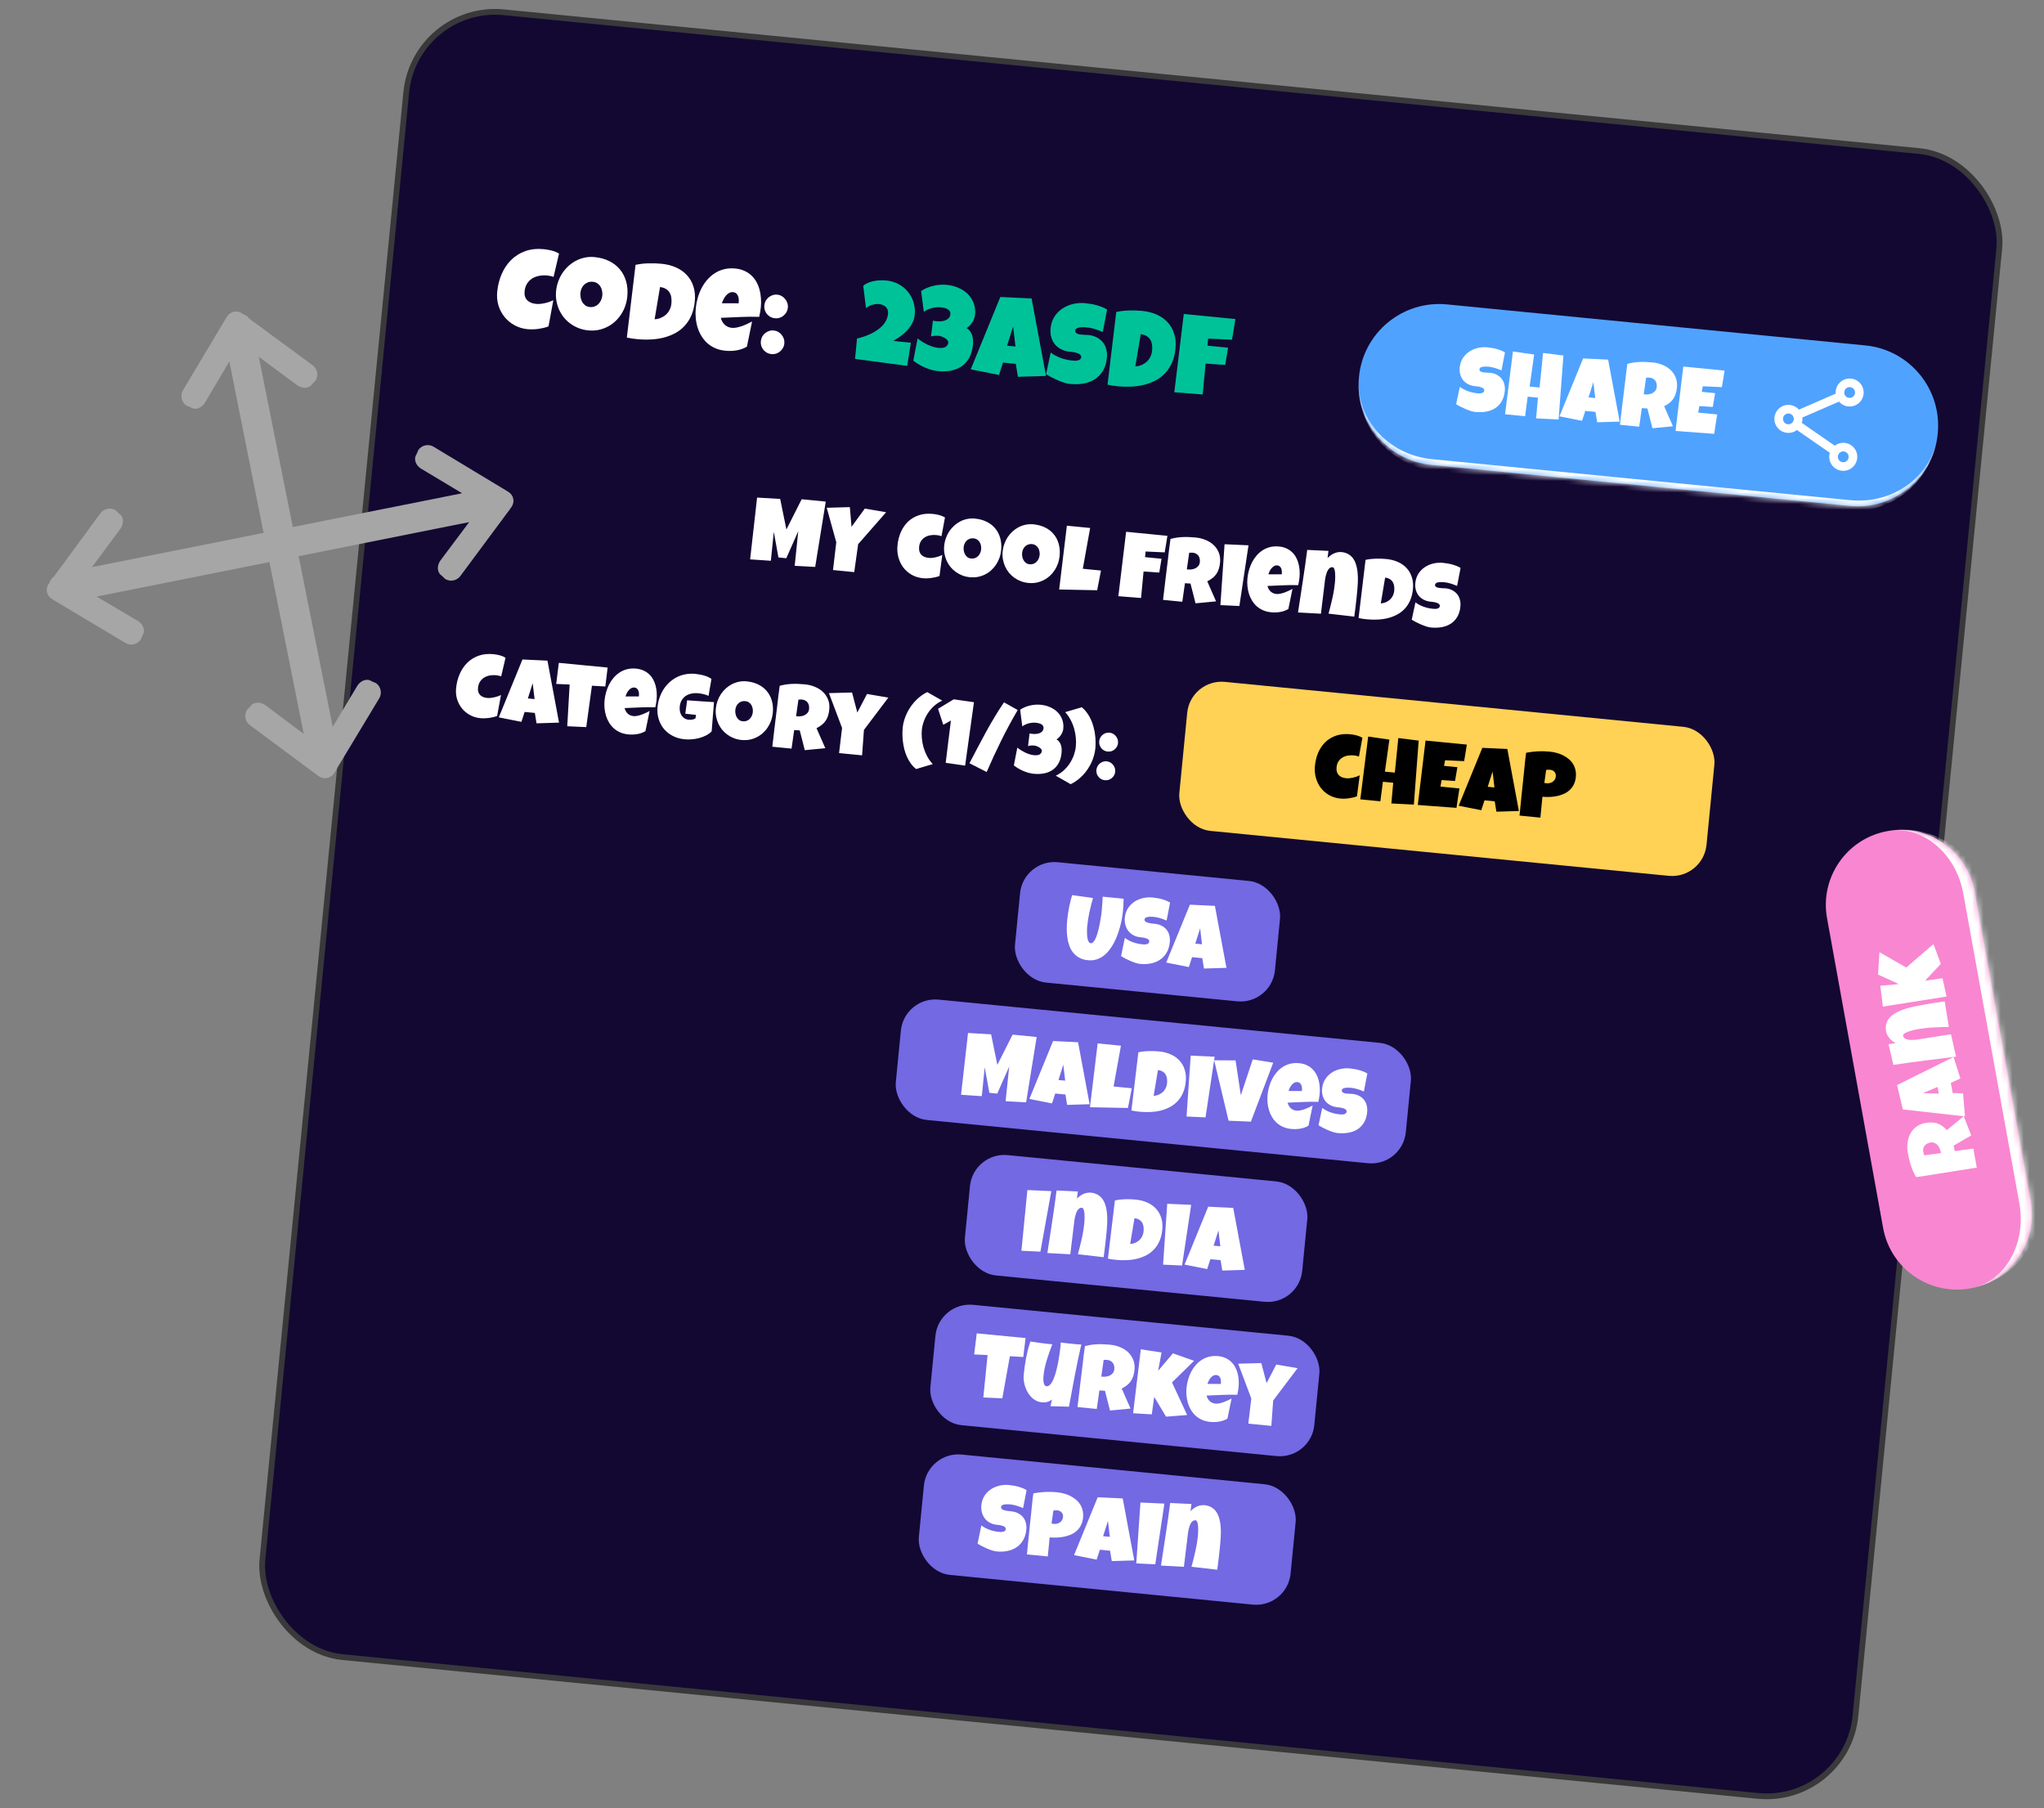<svg width="355" height="314" viewBox="0 0 355 314" fill="none" xmlns="http://www.w3.org/2000/svg">
<rect x="0" y="0" width="355" height="314" fill="#808080" stroke="none"/>
<rect x="72.069" y="0.621" width="278" height="287" rx="15.5" transform="rotate(5.599 72.069 0.621)" fill="#130832" stroke="#39383B"/>
<rect x="177.748" y="149.141" width="45.363" height="21" rx="6" transform="rotate(5.599 177.748 149.141)" fill="#7269E3"/>
<path d="M195.03 158.251C194.993 158.634 194.933 159.055 194.851 159.513C194.77 159.971 194.664 160.442 194.532 160.926C194.401 161.41 194.243 161.9 194.059 162.395C193.88 162.885 193.669 163.353 193.426 163.8C193.184 164.248 192.91 164.663 192.605 165.047C192.307 165.426 191.971 165.751 191.599 166.023C191.233 166.291 190.831 166.49 190.395 166.62C189.957 166.755 189.482 166.797 188.969 166.747C188.368 166.688 187.854 166.538 187.427 166.297C187.006 166.062 186.653 165.766 186.369 165.409C186.085 165.046 185.863 164.637 185.704 164.182C185.545 163.721 185.432 163.242 185.366 162.743C185.3 162.24 185.269 161.732 185.272 161.219C185.281 160.702 185.308 160.207 185.355 159.736C185.426 159.01 185.533 158.29 185.676 157.577C185.82 156.859 185.995 156.146 186.2 155.438L189.825 155.935C189.605 156.735 189.403 157.542 189.219 158.356C189.04 159.165 188.91 159.985 188.829 160.814C188.82 160.902 188.81 161.035 188.797 161.211C188.791 161.384 188.788 161.579 188.787 161.799C188.787 162.014 188.794 162.237 188.808 162.468C188.827 162.695 188.862 162.906 188.911 163.099C188.96 163.292 189.025 163.453 189.107 163.581C189.194 163.71 189.302 163.781 189.431 163.793C189.582 163.808 189.723 163.751 189.856 163.623C189.99 163.49 190.112 163.308 190.224 163.078C190.34 162.849 190.448 162.582 190.545 162.278C190.643 161.973 190.732 161.655 190.812 161.323C190.892 160.99 190.961 160.657 191.02 160.323C191.084 159.989 191.138 159.677 191.182 159.389C191.231 159.1 191.269 158.845 191.296 158.623C191.323 158.4 191.342 158.235 191.353 158.126C191.393 157.721 191.424 157.319 191.448 156.918C191.477 156.513 191.498 156.11 191.511 155.708L195.15 156.065C195.142 156.786 195.102 157.515 195.03 158.251ZM203.172 163.602C203.102 164.312 202.917 164.922 202.616 165.431C202.32 165.936 201.94 166.344 201.475 166.654C201.016 166.965 200.49 167.18 199.897 167.3C199.309 167.42 198.687 167.448 198.028 167.384C197.774 167.359 197.498 167.298 197.198 167.2C196.904 167.104 196.607 166.991 196.305 166.862C196.005 166.727 195.715 166.589 195.435 166.447C195.162 166.299 194.919 166.163 194.706 166.038L195.362 162.868C195.777 163.175 196.245 163.425 196.765 163.618C197.291 163.805 197.813 163.924 198.331 163.975C198.43 163.985 198.549 163.994 198.689 164.003C198.83 164.006 198.965 163.995 199.093 163.971C199.227 163.943 199.341 163.894 199.437 163.825C199.533 163.755 199.588 163.648 199.602 163.503C199.612 163.405 199.589 163.319 199.533 163.245C199.478 163.167 199.403 163.102 199.309 163.051C199.215 162.994 199.107 162.95 198.984 162.917C198.862 162.879 198.742 162.849 198.624 162.826C198.506 162.804 198.395 162.788 198.291 162.778C198.188 162.768 198.105 162.76 198.043 162.754C197.597 162.71 197.198 162.592 196.845 162.401C196.497 162.21 196.205 161.964 195.967 161.663C195.736 161.358 195.566 161.009 195.458 160.616C195.35 160.219 195.318 159.797 195.362 159.351C195.422 158.739 195.597 158.204 195.888 157.746C196.185 157.283 196.554 156.904 196.997 156.607C197.445 156.305 197.945 156.09 198.497 155.961C199.048 155.832 199.609 155.795 200.179 155.851C200.433 155.876 200.694 155.912 200.962 155.959C201.23 156.001 201.494 156.059 201.753 156.131C202.018 156.204 202.274 156.289 202.521 156.387C202.768 156.484 203 156.599 203.218 156.73L202.613 159.858C202.272 159.704 201.911 159.569 201.53 159.453C201.154 159.333 200.783 159.254 200.415 159.218C200.347 159.212 200.259 159.206 200.149 159.2C200.046 159.19 199.934 159.187 199.813 159.191C199.698 159.19 199.579 159.197 199.458 159.211C199.336 159.225 199.226 159.251 199.128 159.288C199.031 159.321 198.95 159.37 198.886 159.437C198.822 159.504 198.787 159.587 198.783 159.686C198.777 159.801 198.809 159.898 198.88 159.978C198.956 160.054 199.055 160.119 199.175 160.172C199.301 160.221 199.438 160.261 199.587 160.291C199.741 160.322 199.893 160.347 200.043 160.367C200.193 160.382 200.333 160.396 200.463 160.408C200.593 160.416 200.699 160.429 200.781 160.447C201.193 160.514 201.557 160.639 201.874 160.822C202.191 161.004 202.452 161.231 202.655 161.503C202.864 161.774 203.011 162.09 203.097 162.449C203.187 162.803 203.212 163.187 203.172 163.602ZM213.01 168.068L209.104 168.187L208.81 166.384L207.037 166.21L206.476 167.929L202.549 167.152L206.659 157.099L211.003 157.305L213.01 168.068ZM208.763 163.978L208.438 161.214L207.597 163.863L208.763 163.978Z" fill="white"/>
<rect x="157.048" y="172.999" width="89" height="21" rx="6" transform="rotate(5.599 157.048 172.999)" fill="#7269E3"/>
<path d="M180.05 180.076L178.216 191.42L174.655 191.228L175.276 185.213L173.199 189.907L171.831 189.773L171.027 185.314L170.518 190.351L166.915 190.108L168.124 179.378L172.136 179.614L173.217 184.917L175.867 179.666L180.05 180.076ZM189.244 191.747L185.339 191.867L185.045 190.064L183.272 189.89L182.711 191.609L178.784 190.832L182.894 180.779L187.238 180.985L189.244 191.747ZM184.998 187.657L184.673 184.894L183.832 187.543L184.998 187.657ZM196.565 188.98L195.9 192.4L189.303 192.271L190.64 181.193L194.683 181.589L193.408 188.67L196.565 188.98ZM205.941 187.827C205.87 188.552 205.713 189.194 205.47 189.751C205.227 190.308 204.915 190.793 204.534 191.206C204.159 191.614 203.726 191.951 203.234 192.216C202.742 192.482 202.212 192.689 201.643 192.837C201.074 192.98 200.474 193.068 199.843 193.101C199.217 193.133 198.577 193.118 197.924 193.054C197.68 193.03 197.442 193.001 197.21 192.968C196.979 192.93 196.742 192.886 196.501 192.836L197.711 182.734C198.299 182.608 198.897 182.539 199.506 182.525C200.12 182.507 200.725 182.527 201.321 182.585C202.062 182.658 202.734 182.828 203.335 183.097C203.937 183.365 204.444 183.723 204.855 184.172C205.267 184.615 205.568 185.145 205.759 185.76C205.956 186.371 206.016 187.059 205.941 187.827ZM200.361 190.294C200.677 190.278 200.968 190.212 201.236 190.097C201.51 189.977 201.75 189.823 201.957 189.634C202.164 189.44 202.33 189.215 202.454 188.961C202.585 188.701 202.664 188.421 202.694 188.121C202.723 187.825 202.719 187.547 202.681 187.287C202.644 187.022 202.565 186.789 202.444 186.589C202.322 186.383 202.153 186.215 201.936 186.084C201.719 185.947 201.445 185.858 201.114 185.815L200.361 190.294ZM210.958 183.499L209.375 194.035L206.077 193.884L206.8 183.311L210.958 183.499ZM221.131 184.543L217.254 194.776L213.377 194.616L210.873 184.118L214.592 184.138L215.506 190.193L217.577 183.959L221.131 184.543ZM229.192 189.996C229.148 190.447 229.072 190.895 228.966 191.34C228.074 191.31 227.184 191.317 226.295 191.361C225.407 191.399 224.519 191.438 223.63 191.476C223.728 191.863 223.909 192.181 224.172 192.432C224.441 192.684 224.775 192.829 225.174 192.868C225.381 192.888 225.61 192.871 225.862 192.818C226.118 192.764 226.374 192.692 226.628 192.602C226.884 192.507 227.13 192.403 227.366 192.29C227.602 192.177 227.805 192.074 227.977 191.981L227.258 195.474C227.04 195.61 226.807 195.721 226.558 195.806C226.314 195.892 226.062 195.956 225.801 195.999C225.54 196.041 225.279 196.065 225.017 196.071C224.755 196.077 224.499 196.067 224.25 196.043C223.737 195.993 223.275 195.877 222.863 195.695C222.452 195.513 222.085 195.281 221.762 194.998C221.445 194.711 221.173 194.383 220.948 194.016C220.722 193.648 220.544 193.254 220.412 192.833C220.281 192.412 220.193 191.971 220.149 191.512C220.105 191.052 220.106 190.592 220.151 190.13C220.199 189.648 220.29 189.171 220.425 188.697C220.561 188.224 220.738 187.773 220.958 187.344C221.183 186.916 221.449 186.526 221.756 186.174C222.068 185.818 222.42 185.515 222.811 185.265C223.201 185.016 223.633 184.833 224.105 184.717C224.582 184.601 225.098 184.571 225.652 184.625C226.114 184.671 226.527 184.776 226.893 184.943C227.264 185.105 227.586 185.315 227.859 185.572C228.138 185.824 228.371 186.116 228.558 186.449C228.751 186.782 228.899 187.142 229.002 187.528C229.111 187.911 229.179 188.313 229.206 188.734C229.238 189.15 229.234 189.571 229.192 189.996ZM226.121 189.287C226.136 189.142 226.135 188.993 226.118 188.839C226.102 188.681 226.064 188.536 226.004 188.404C225.949 188.273 225.868 188.163 225.761 188.074C225.656 187.98 225.517 187.925 225.346 187.908C225.139 187.888 224.949 187.927 224.777 188.025C224.611 188.118 224.463 188.245 224.332 188.405C224.201 188.56 224.09 188.732 223.998 188.922C223.907 189.112 223.834 189.288 223.782 189.45L226.105 189.458L226.121 189.287ZM237.449 193.129C237.379 193.84 237.195 194.442 236.895 194.936C236.601 195.425 236.223 195.817 235.759 196.112C235.302 196.402 234.777 196.599 234.186 196.703C233.601 196.803 232.979 196.82 232.321 196.756C232.067 196.731 231.79 196.67 231.491 196.572C231.197 196.475 230.899 196.363 230.598 196.234C230.297 196.099 230.007 195.961 229.728 195.819C229.455 195.671 229.211 195.535 228.999 195.41L229.64 192.395C230.054 192.703 230.522 192.953 231.042 193.145C231.568 193.333 232.09 193.452 232.608 193.503C232.707 193.512 232.826 193.521 232.967 193.53C233.108 193.533 233.242 193.523 233.37 193.499C233.504 193.47 233.618 193.421 233.714 193.352C233.81 193.283 233.865 193.176 233.879 193.031C233.889 192.932 233.866 192.846 233.81 192.773C233.755 192.694 233.68 192.629 233.586 192.578C233.492 192.522 233.384 192.477 233.262 192.444C233.14 192.406 233.02 192.376 232.901 192.354C232.783 192.332 232.672 192.316 232.569 192.306C232.465 192.295 232.382 192.287 232.32 192.281C231.874 192.237 231.474 192.128 231.12 191.952C230.771 191.776 230.476 191.548 230.237 191.268C230.003 190.984 229.831 190.653 229.722 190.276C229.613 189.894 229.58 189.48 229.624 189.034C229.684 188.422 229.859 187.887 230.15 187.429C230.447 186.966 230.816 186.586 231.259 186.29C231.707 185.988 232.207 185.773 232.759 185.644C233.31 185.515 233.871 185.478 234.441 185.534C234.695 185.559 234.956 185.595 235.224 185.642C235.492 185.684 235.756 185.741 236.015 185.814C236.28 185.887 236.536 185.972 236.783 186.07C237.03 186.167 237.262 186.282 237.48 186.413L236.875 189.541C236.534 189.387 236.173 189.252 235.792 189.136C235.416 189.016 235.044 188.937 234.676 188.901C234.609 188.895 234.521 188.889 234.411 188.883C234.308 188.873 234.195 188.87 234.075 188.874C233.96 188.873 233.841 188.88 233.72 188.894C233.598 188.908 233.488 188.934 233.39 188.971C233.293 189.004 233.212 189.053 233.148 189.12C233.084 189.187 233.049 189.27 233.045 189.369C233.039 189.484 233.072 189.576 233.143 189.646C233.22 189.716 233.319 189.773 233.441 189.816C233.568 189.855 233.706 189.882 233.857 189.896C234.012 189.912 234.165 189.924 234.316 189.933C234.468 189.938 234.608 189.944 234.738 189.951C234.869 189.954 234.975 189.961 235.058 189.975C235.47 190.041 235.835 190.166 236.152 190.349C236.469 190.532 236.729 190.759 236.933 191.03C237.142 191.302 237.289 191.617 237.374 191.976C237.465 192.33 237.49 192.715 237.449 193.129Z" fill="white"/>
<rect x="169.048" y="199.999" width="58.866" height="21" rx="6" transform="rotate(5.599 169.048 199.999)" fill="#7269E3"/>
<path d="M182.592 206.842L180.698 217.348L177.4 217.197L178.434 206.654L182.592 206.842ZM192.097 214.855C192.04 215.44 191.975 216.02 191.903 216.594C191.837 217.163 191.763 217.737 191.68 218.315L187.209 217.798C187.454 216.896 187.679 215.994 187.882 215.093C188.086 214.187 188.234 213.267 188.325 212.334C188.332 212.267 188.34 212.158 188.35 212.007C188.359 211.856 188.365 211.686 188.368 211.498C188.371 211.305 188.367 211.108 188.355 210.908C188.349 210.704 188.328 210.516 188.293 210.345C188.262 210.174 188.216 210.034 188.154 209.923C188.097 209.807 188.019 209.745 187.921 209.735C187.745 209.718 187.589 209.755 187.455 209.847C187.325 209.939 187.211 210.063 187.112 210.221C187.018 210.374 186.938 210.55 186.872 210.747C186.805 210.945 186.749 211.143 186.703 211.343C186.663 211.543 186.629 211.733 186.6 211.914C186.578 212.089 186.561 212.234 186.55 212.348C186.434 213.263 186.324 214.174 186.219 215.079C186.115 215.98 186.005 216.89 185.889 217.81L181.907 217.592C182.19 215.773 182.467 213.963 182.737 212.163C183.013 210.364 183.269 208.552 183.506 206.728L187.194 206.901L187.041 208.142C187.203 207.98 187.375 207.829 187.556 207.69C187.742 207.551 187.937 207.437 188.139 207.347C188.342 207.252 188.553 207.183 188.772 207.142C188.996 207.096 189.227 207.084 189.466 207.108C189.906 207.151 190.285 207.261 190.603 207.439C190.92 207.617 191.186 207.842 191.4 208.114C191.614 208.386 191.785 208.701 191.912 209.059C192.04 209.412 192.134 209.785 192.195 210.178C192.256 210.571 192.292 210.98 192.302 211.405C192.313 211.825 192.307 212.238 192.283 212.644C192.264 213.05 192.236 213.442 192.199 213.821C192.162 214.199 192.128 214.544 192.097 214.855ZM201.865 213.552C201.794 214.277 201.637 214.919 201.394 215.476C201.151 216.033 200.839 216.518 200.458 216.93C200.083 217.338 199.65 217.675 199.158 217.941C198.666 218.207 198.136 218.414 197.566 218.562C196.998 218.705 196.398 218.793 195.767 218.825C195.141 218.858 194.501 218.843 193.848 218.779C193.604 218.755 193.366 218.726 193.134 218.693C192.902 218.655 192.666 218.61 192.425 218.561L193.635 208.459C194.223 208.333 194.821 208.264 195.43 208.25C196.044 208.232 196.649 208.252 197.245 208.31C197.986 208.383 198.658 208.553 199.259 208.822C199.861 209.09 200.368 209.448 200.779 209.897C201.191 210.34 201.492 210.87 201.683 211.485C201.88 212.096 201.94 212.784 201.865 213.552ZM196.285 216.019C196.601 216.003 196.892 215.937 197.16 215.822C197.433 215.702 197.674 215.548 197.881 215.359C198.088 215.165 198.254 214.94 198.378 214.686C198.508 214.426 198.588 214.146 198.618 213.845C198.647 213.55 198.642 213.272 198.605 213.012C198.568 212.747 198.489 212.514 198.368 212.314C198.246 212.108 198.077 211.94 197.86 211.809C197.643 211.672 197.369 211.583 197.038 211.54L196.285 216.019ZM206.882 209.224L205.299 219.76L202.001 219.609L202.724 209.036L206.882 209.224ZM216.192 220.514L212.286 220.633L211.992 218.83L210.219 218.657L209.658 220.376L205.731 219.598L209.841 209.545L214.185 209.751L216.192 220.514ZM211.945 216.424L211.62 213.66L210.779 216.309L211.945 216.424Z" fill="white"/>
<rect x="163.048" y="225.999" width="67" height="21" rx="6" transform="rotate(5.599 163.048 225.999)" fill="#7269E3"/>
<path d="M178.12 232.356L177.719 235.645L175.393 235.511L174.079 242.824L170.781 242.673L171.52 235.304L169.19 235.201L169.643 231.54L178.12 232.356ZM187.799 233.477C187.387 235.279 187.009 237.076 186.666 238.869C186.323 240.657 185.987 242.458 185.657 244.273L182.447 244.194L182.704 243.01C182.588 243.119 182.457 243.211 182.308 243.285C182.165 243.36 182.012 243.418 181.851 243.46C181.691 243.497 181.526 243.52 181.358 243.53C181.19 243.534 181.031 243.526 180.881 243.506C180.529 243.467 180.204 243.367 179.906 243.207C179.608 243.041 179.34 242.837 179.102 242.594C178.865 242.346 178.657 242.066 178.478 241.756C178.3 241.44 178.154 241.114 178.04 240.779C177.932 240.438 177.856 240.096 177.811 239.751C177.771 239.407 177.767 239.077 177.798 238.761C177.844 238.295 177.899 237.813 177.963 237.317C178.033 236.816 178.116 236.317 178.212 235.819C178.308 235.32 178.417 234.829 178.537 234.343C178.663 233.859 178.806 233.396 178.964 232.957C179.593 233.05 180.225 233.14 180.86 233.229C181.495 233.317 182.13 233.387 182.763 233.439C182.6 233.878 182.436 234.32 182.272 234.764C182.114 235.204 181.965 235.65 181.827 236.102C181.689 236.549 181.569 237.001 181.466 237.457C181.364 237.912 181.29 238.376 181.244 238.848C181.233 238.957 181.223 239.113 181.213 239.316C181.204 239.519 181.21 239.721 181.233 239.922C181.26 240.124 181.31 240.304 181.384 240.463C181.463 240.617 181.585 240.702 181.751 240.719C181.948 240.738 182.132 240.672 182.304 240.522C182.476 240.366 182.636 240.151 182.783 239.878C182.93 239.604 183.064 239.285 183.183 238.92C183.308 238.556 183.419 238.174 183.515 237.775C183.618 237.372 183.707 236.965 183.784 236.553C183.861 236.142 183.925 235.756 183.976 235.395C184.033 235.029 184.078 234.701 184.112 234.411C184.151 234.122 184.178 233.897 184.194 233.736C184.204 233.633 184.211 233.531 184.216 233.432C184.22 233.333 184.223 233.231 184.222 233.127C184.558 233.17 184.892 233.211 185.223 233.248C185.554 233.286 185.888 233.321 186.225 233.354C186.484 233.38 186.744 233.405 187.003 233.431C187.268 233.451 187.533 233.467 187.799 233.477ZM197.04 237.869C197 238.273 196.928 238.637 196.822 238.962C196.723 239.282 196.585 239.572 196.407 239.832C196.23 240.092 196.011 240.327 195.75 240.537C195.488 240.747 195.179 240.941 194.821 241.121L196.348 244.599L192.782 244.94L191.91 241.511L190.943 241.447L190.485 244.668L187.142 244.34C187.284 243.161 187.423 241.986 187.558 240.817C187.699 239.648 187.843 238.474 187.99 237.295C188.059 236.7 188.127 236.11 188.195 235.526C188.262 234.941 188.341 234.352 188.431 233.759C188.807 233.66 189.175 233.583 189.536 233.53C189.898 233.476 190.257 233.444 190.614 233.431C190.976 233.415 191.34 233.416 191.704 233.436C192.074 233.452 192.451 233.478 192.835 233.516C193.426 233.574 193.988 233.713 194.521 233.932C195.06 234.147 195.526 234.439 195.919 234.807C196.312 235.175 196.612 235.616 196.818 236.128C197.029 236.64 197.103 237.221 197.04 237.869ZM193.532 237.776C193.553 237.558 193.542 237.356 193.497 237.168C193.458 236.981 193.385 236.817 193.279 236.676C193.178 236.53 193.043 236.412 192.874 236.322C192.71 236.227 192.512 236.169 192.279 236.146C192.175 236.136 192.073 236.134 191.973 236.14C191.874 236.14 191.776 236.149 191.68 236.166L191.272 239.046L191.459 239.064C191.682 239.086 191.91 239.08 192.144 239.045C192.382 239.011 192.598 238.943 192.792 238.842C192.99 238.741 193.155 238.603 193.287 238.427C193.425 238.252 193.506 238.035 193.532 237.776ZM207.39 236.309L203.552 240.061L206.184 245.72L202.514 246.004L200.464 242.569L200.041 245.605L196.795 245.412L198.135 234.302L201.738 234.86L201.144 238.036L203.718 235.007L207.39 236.309ZM215.115 240.865C215.07 241.316 214.995 241.764 214.889 242.209C213.997 242.179 213.106 242.186 212.218 242.23C211.329 242.268 210.441 242.307 209.553 242.345C209.651 242.732 209.832 243.05 210.095 243.301C210.364 243.553 210.697 243.698 211.097 243.737C211.304 243.757 211.533 243.741 211.784 243.687C212.041 243.633 212.296 243.562 212.551 243.471C212.807 243.376 213.052 243.272 213.288 243.159C213.524 243.046 213.728 242.943 213.9 242.85L213.18 246.343C212.963 246.479 212.73 246.59 212.481 246.675C212.237 246.761 211.984 246.825 211.724 246.868C211.463 246.91 211.202 246.934 210.939 246.94C210.677 246.946 210.422 246.936 210.173 246.912C209.66 246.862 209.198 246.746 208.786 246.564C208.375 246.382 208.008 246.15 207.685 245.867C207.368 245.58 207.096 245.252 206.871 244.885C206.645 244.517 206.466 244.123 206.335 243.702C206.204 243.281 206.116 242.84 206.072 242.381C206.028 241.921 206.029 241.461 206.074 240.999C206.121 240.517 206.213 240.04 206.348 239.566C206.483 239.093 206.661 238.642 206.881 238.213C207.106 237.785 207.372 237.395 207.679 237.043C207.991 236.687 208.343 236.384 208.733 236.134C209.124 235.885 209.555 235.702 210.027 235.586C210.504 235.471 211.02 235.44 211.575 235.494C212.036 235.54 212.45 235.646 212.815 235.812C213.187 235.974 213.509 236.184 213.782 236.441C214.061 236.693 214.294 236.986 214.481 237.318C214.674 237.651 214.821 238.011 214.925 238.398C215.034 238.78 215.102 239.182 215.129 239.603C215.161 240.019 215.156 240.44 215.115 240.865ZM212.044 240.156C212.058 240.011 212.057 239.862 212.041 239.708C212.025 239.55 211.987 239.405 211.927 239.273C211.871 239.142 211.791 239.032 211.684 238.943C211.578 238.849 211.44 238.794 211.269 238.777C211.061 238.757 210.872 238.796 210.7 238.894C210.534 238.988 210.385 239.114 210.255 239.274C210.124 239.429 210.013 239.601 209.921 239.791C209.829 239.981 209.757 240.157 209.705 240.319L212.027 240.327L212.044 240.156ZM225.367 237.584L221.127 243.197L220.804 247.609L216.808 247.217L217.329 242.857L215.049 236.808L219.063 236.7L219.978 240.18L221.66 236.954L225.367 237.584Z" fill="white"/>
<rect x="161.048" y="251.999" width="64.873" height="21" rx="6" transform="rotate(5.599 161.048 251.999)" fill="#7269E3"/>
<path d="M178.251 265.629C178.181 266.339 177.996 266.949 177.694 267.459C177.399 267.963 177.019 268.371 176.554 268.681C176.095 268.992 175.568 269.207 174.976 269.327C174.388 269.448 173.765 269.475 173.107 269.411C172.853 269.386 172.577 269.325 172.277 269.227C171.983 269.131 171.686 269.018 171.384 268.889C171.083 268.755 170.793 268.616 170.514 268.474C170.241 268.327 169.998 268.19 169.785 268.065L170.441 264.895C170.856 265.202 171.323 265.452 171.844 265.645C172.369 265.832 172.892 265.951 173.41 266.002C173.508 266.012 173.628 266.021 173.768 266.03C173.909 266.033 174.044 266.023 174.172 265.998C174.305 265.97 174.42 265.921 174.516 265.852C174.612 265.783 174.667 265.675 174.681 265.53C174.69 265.432 174.667 265.346 174.612 265.272C174.557 265.194 174.482 265.129 174.388 265.078C174.294 265.021 174.186 264.977 174.063 264.944C173.941 264.906 173.821 264.876 173.703 264.854C173.585 264.831 173.474 264.815 173.37 264.805C173.267 264.795 173.184 264.787 173.121 264.781C172.676 264.737 172.276 264.619 171.924 264.428C171.576 264.237 171.284 263.991 171.046 263.69C170.814 263.385 170.644 263.036 170.536 262.643C170.429 262.246 170.397 261.824 170.441 261.378C170.501 260.766 170.676 260.231 170.967 259.773C171.264 259.31 171.633 258.931 172.076 258.634C172.524 258.332 173.024 258.117 173.575 257.988C174.127 257.859 174.688 257.822 175.258 257.878C175.512 257.903 175.773 257.939 176.041 257.986C176.309 258.028 176.572 258.086 176.832 258.158C177.097 258.231 177.353 258.317 177.6 258.414C177.847 258.511 178.079 258.626 178.296 258.757L177.691 261.885C177.351 261.731 176.99 261.596 176.609 261.48C176.233 261.36 175.861 261.281 175.493 261.245C175.426 261.239 175.338 261.233 175.228 261.227C175.125 261.217 175.012 261.214 174.892 261.218C174.777 261.217 174.658 261.224 174.536 261.238C174.415 261.252 174.305 261.278 174.207 261.316C174.11 261.348 174.029 261.397 173.965 261.464C173.901 261.531 173.866 261.614 173.862 261.713C173.856 261.828 173.888 261.925 173.959 262.006C174.035 262.081 174.133 262.146 174.254 262.199C174.38 262.248 174.517 262.288 174.666 262.318C174.82 262.349 174.972 262.374 175.122 262.394C175.272 262.409 175.412 262.423 175.542 262.435C175.672 262.443 175.778 262.456 175.86 262.474C176.272 262.541 176.636 262.666 176.953 262.849C177.27 263.031 177.531 263.258 177.734 263.53C177.943 263.801 178.09 264.117 178.175 264.476C178.266 264.83 178.291 265.214 178.251 265.629ZM188.104 263.534C188.054 264.036 187.936 264.475 187.747 264.849C187.559 265.223 187.318 265.545 187.024 265.814C186.737 266.079 186.407 266.295 186.035 266.463C185.663 266.625 185.268 266.751 184.851 266.841C184.44 266.927 184.016 266.979 183.58 266.999C183.144 267.014 182.719 267.004 182.303 266.968L181.979 270.281L178.355 269.925C178.413 269.335 178.47 268.759 178.525 268.199C178.585 267.64 178.642 267.086 178.696 266.536C178.755 265.982 178.812 265.425 178.867 264.865C178.927 264.306 178.989 263.729 179.053 263.133C179.125 262.502 179.19 261.869 179.247 261.237C179.303 260.604 179.379 259.967 179.473 259.328C180.156 259.196 180.834 259.113 181.507 259.08C182.18 259.046 182.869 259.064 183.574 259.133C183.973 259.172 184.369 259.245 184.761 259.352C185.154 259.453 185.526 259.591 185.875 259.767C186.229 259.943 186.551 260.152 186.841 260.395C187.137 260.634 187.385 260.909 187.585 261.222C187.784 261.535 187.931 261.884 188.024 262.27C188.122 262.656 188.148 263.077 188.104 263.534ZM184.626 263.46C184.659 263.123 184.581 262.851 184.392 262.644C184.208 262.432 183.953 262.31 183.627 262.278C183.518 262.268 183.403 262.267 183.282 262.276C183.166 262.28 183.055 262.29 182.949 262.306L182.633 264.567C182.705 264.585 182.774 264.597 182.841 264.603C182.909 264.61 182.979 264.617 183.051 264.624C183.238 264.642 183.42 264.629 183.597 264.583C183.779 264.538 183.943 264.465 184.089 264.365C184.236 264.259 184.356 264.132 184.449 263.984C184.547 263.831 184.606 263.656 184.626 263.46ZM196.999 270.968L193.094 271.088L192.799 269.285L191.027 269.111L190.466 270.83L186.538 270.053L190.648 259.999L194.993 260.206L196.999 270.968ZM192.753 266.878L192.427 264.114L191.586 266.764L192.753 266.878ZM202.229 261.103L200.646 271.64L197.348 271.489L198.071 260.916L202.229 261.103ZM211.828 269.125C211.77 269.711 211.705 270.291 211.633 270.864C211.567 271.434 211.493 272.007 211.41 272.585L206.939 272.068C207.184 271.166 207.409 270.264 207.612 269.363C207.816 268.457 207.964 267.537 208.056 266.604C208.062 266.537 208.07 266.428 208.08 266.277C208.089 266.126 208.095 265.957 208.098 265.769C208.101 265.575 208.097 265.379 208.085 265.179C208.079 264.974 208.058 264.786 208.023 264.615C207.993 264.445 207.946 264.304 207.884 264.193C207.827 264.078 207.749 264.015 207.651 264.006C207.475 263.988 207.319 264.025 207.185 264.117C207.055 264.209 206.941 264.334 206.842 264.492C206.748 264.645 206.668 264.82 206.602 265.017C206.535 265.215 206.479 265.414 206.434 265.613C206.393 265.813 206.359 266.004 206.33 266.184C206.308 266.36 206.291 266.505 206.28 266.619C206.164 267.534 206.054 268.444 205.949 269.35C205.846 270.25 205.735 271.16 205.619 272.08L201.637 271.863C201.92 270.043 202.197 268.233 202.467 266.433C202.743 264.634 202.999 262.822 203.236 260.998L206.924 261.171L206.771 262.412C206.933 262.25 207.105 262.1 207.286 261.96C207.473 261.822 207.667 261.707 207.869 261.617C208.072 261.522 208.283 261.454 208.502 261.412C208.726 261.366 208.957 261.355 209.196 261.378C209.636 261.421 210.016 261.532 210.333 261.71C210.651 261.887 210.916 262.112 211.13 262.384C211.344 262.656 211.515 262.971 211.642 263.329C211.77 263.682 211.864 264.055 211.925 264.448C211.986 264.841 212.022 265.251 212.032 265.675C212.044 266.095 212.037 266.508 212.013 266.914C211.994 267.32 211.966 267.713 211.929 268.091C211.892 268.469 211.858 268.814 211.828 269.125Z" fill="white"/>
<path d="M97.09 44.039L96.144 48.087C95.961 48.017 95.777 47.963 95.591 47.925C95.405 47.887 95.218 47.859 95.03 47.84C94.55 47.793 94.087 47.813 93.641 47.901C93.194 47.981 92.79 48.134 92.428 48.361C92.072 48.587 91.775 48.885 91.535 49.254C91.303 49.624 91.161 50.071 91.11 50.596C91.077 50.933 91.1 51.23 91.179 51.486C91.265 51.743 91.398 51.962 91.576 52.143C91.755 52.324 91.973 52.467 92.231 52.57C92.489 52.674 92.777 52.742 93.094 52.773C93.334 52.796 93.586 52.795 93.85 52.768C94.114 52.742 94.377 52.699 94.638 52.639C94.899 52.58 95.155 52.507 95.405 52.42C95.656 52.334 95.887 52.242 96.099 52.145L95.263 56.675C94.997 56.78 94.711 56.869 94.402 56.944C94.101 57.012 93.791 57.07 93.473 57.117C93.155 57.158 92.838 57.183 92.524 57.191C92.209 57.2 91.909 57.19 91.624 57.162C90.801 57.081 90.048 56.854 89.365 56.479C88.682 56.105 88.104 55.626 87.632 55.044C87.159 54.461 86.806 53.795 86.572 53.046C86.345 52.291 86.272 51.495 86.354 50.66C86.463 49.552 86.724 48.524 87.137 47.577C87.551 46.623 88.102 45.807 88.79 45.129C89.478 44.45 90.297 43.942 91.246 43.603C92.201 43.265 93.272 43.154 94.457 43.271C94.905 43.314 95.358 43.395 95.817 43.512C96.283 43.63 96.708 43.805 97.09 44.039ZM108.95 51.482C108.892 52.071 108.768 52.635 108.578 53.172C108.389 53.703 108.141 54.196 107.835 54.65C107.535 55.104 107.181 55.514 106.772 55.88C106.371 56.24 105.926 56.539 105.438 56.779C104.956 57.02 104.439 57.195 103.885 57.304C103.332 57.407 102.754 57.429 102.152 57.37C101.569 57.313 101.019 57.184 100.502 56.982C99.992 56.782 99.52 56.526 99.086 56.216C98.652 55.898 98.266 55.533 97.927 55.121C97.595 54.702 97.319 54.25 97.099 53.764C96.885 53.272 96.73 52.753 96.633 52.207C96.543 51.662 96.526 51.101 96.582 50.524C96.637 49.961 96.76 49.416 96.948 48.892C97.138 48.361 97.382 47.868 97.682 47.414C97.988 46.959 98.342 46.549 98.745 46.183C99.147 45.817 99.586 45.51 100.061 45.262C100.544 45.015 101.055 44.837 101.596 44.726C102.136 44.615 102.698 44.589 103.281 44.646C104.221 44.738 105.062 44.968 105.804 45.335C106.553 45.703 107.173 46.185 107.664 46.783C108.162 47.375 108.522 48.071 108.745 48.871C108.974 49.666 109.043 50.536 108.95 51.482ZM104.61 51.311C104.637 51.033 104.622 50.76 104.563 50.492C104.511 50.219 104.417 49.974 104.282 49.758C104.146 49.536 103.968 49.351 103.747 49.205C103.533 49.053 103.277 48.963 102.979 48.934C102.674 48.904 102.397 48.932 102.146 49.019C101.896 49.106 101.673 49.237 101.479 49.415C101.293 49.586 101.141 49.797 101.025 50.047C100.909 50.291 100.838 50.556 100.81 50.841C100.783 51.113 100.795 51.389 100.846 51.668C100.897 51.948 100.99 52.206 101.124 52.441C101.258 52.677 101.431 52.874 101.645 53.032C101.865 53.191 102.127 53.285 102.431 53.315C102.736 53.345 103.014 53.313 103.265 53.22C103.523 53.121 103.747 52.98 103.935 52.795C104.123 52.605 104.276 52.381 104.393 52.124C104.51 51.867 104.582 51.596 104.61 51.311ZM120.669 52.356C120.58 53.263 120.383 54.065 120.08 54.761C119.776 55.457 119.386 56.063 118.91 56.579C118.442 57.09 117.9 57.511 117.285 57.843C116.67 58.175 116.007 58.434 115.296 58.619C114.585 58.798 113.835 58.908 113.046 58.948C112.263 58.989 111.464 58.97 110.647 58.89C110.343 58.86 110.046 58.824 109.755 58.783C109.466 58.734 109.17 58.679 108.869 58.617L110.381 45.99C111.116 45.833 111.864 45.746 112.625 45.729C113.392 45.706 114.149 45.731 114.894 45.804C115.82 45.895 116.66 46.108 117.412 46.443C118.164 46.779 118.797 47.227 119.311 47.788C119.826 48.342 120.203 49.003 120.441 49.773C120.687 50.536 120.763 51.397 120.669 52.356ZM113.694 55.44C114.088 55.42 114.453 55.338 114.788 55.194C115.129 55.044 115.43 54.851 115.688 54.615C115.948 54.372 116.155 54.092 116.31 53.773C116.473 53.449 116.573 53.099 116.61 52.723C116.646 52.354 116.641 52.007 116.594 51.682C116.548 51.35 116.449 51.059 116.297 50.809C116.145 50.552 115.934 50.341 115.662 50.177C115.391 50.007 115.049 49.895 114.635 49.841L113.694 55.44ZM132.141 53.343C132.086 53.907 131.991 54.467 131.858 55.023C130.743 54.986 129.631 54.994 128.52 55.049C127.409 55.097 126.299 55.145 125.189 55.193C125.312 55.676 125.537 56.075 125.867 56.388C126.202 56.702 126.619 56.884 127.118 56.933C127.377 56.958 127.664 56.937 127.978 56.87C128.299 56.803 128.618 56.713 128.937 56.601C129.256 56.482 129.563 56.351 129.858 56.21C130.153 56.069 130.408 55.94 130.622 55.824L129.723 60.191C129.451 60.36 129.16 60.498 128.848 60.605C128.543 60.713 128.228 60.793 127.902 60.846C127.576 60.899 127.25 60.929 126.922 60.937C126.594 60.944 126.275 60.932 125.964 60.901C125.322 60.839 124.744 60.694 124.23 60.467C123.716 60.24 123.257 59.949 122.854 59.596C122.457 59.236 122.118 58.827 121.836 58.367C121.554 57.908 121.331 57.415 121.166 56.889C121.002 56.362 120.892 55.812 120.838 55.238C120.783 54.663 120.784 54.087 120.84 53.511C120.899 52.908 121.013 52.311 121.183 51.719C121.352 51.127 121.574 50.564 121.849 50.028C122.13 49.493 122.463 49.006 122.846 48.566C123.236 48.12 123.676 47.741 124.164 47.429C124.653 47.117 125.192 46.889 125.782 46.744C126.378 46.6 127.023 46.561 127.716 46.629C128.293 46.686 128.81 46.818 129.267 47.027C129.731 47.229 130.134 47.491 130.475 47.812C130.824 48.128 131.115 48.493 131.349 48.909C131.59 49.325 131.774 49.775 131.904 50.258C132.04 50.736 132.125 51.239 132.158 51.765C132.199 52.286 132.193 52.812 132.141 53.343ZM128.303 52.457C128.321 52.275 128.319 52.089 128.299 51.897C128.279 51.699 128.231 51.517 128.156 51.353C128.087 51.189 127.986 51.052 127.853 50.941C127.72 50.823 127.547 50.754 127.334 50.733C127.074 50.707 126.837 50.756 126.623 50.879C126.415 50.996 126.229 51.154 126.066 51.354C125.903 51.548 125.764 51.763 125.649 52C125.534 52.237 125.444 52.458 125.378 52.66L128.282 52.67L128.303 52.457ZM136.223 59.651C136.195 59.935 136.114 60.196 135.979 60.431C135.845 60.667 135.675 60.869 135.468 61.039C135.269 61.202 135.041 61.327 134.784 61.413C134.528 61.493 134.26 61.519 133.982 61.491C133.696 61.463 133.436 61.386 133.2 61.258C132.964 61.123 132.762 60.956 132.592 60.757C132.429 60.551 132.304 60.319 132.218 60.062C132.138 59.806 132.113 59.535 132.141 59.25C132.168 58.972 132.246 58.711 132.374 58.468C132.509 58.227 132.676 58.024 132.875 57.86C133.082 57.691 133.313 57.563 133.57 57.477C133.827 57.391 134.099 57.362 134.384 57.39C134.662 57.417 134.919 57.498 135.155 57.632C135.39 57.767 135.589 57.937 135.752 58.142C135.922 58.342 136.05 58.574 136.136 58.837C136.221 59.101 136.25 59.372 136.223 59.651ZM136.832 53.43C136.805 53.715 136.723 53.976 136.589 54.211C136.455 54.447 136.285 54.649 136.078 54.818C135.879 54.982 135.651 55.107 135.394 55.193C135.137 55.272 134.87 55.298 134.591 55.271C134.306 55.243 134.046 55.165 133.81 55.038C133.574 54.903 133.371 54.736 133.201 54.536C133.038 54.331 132.914 54.099 132.828 53.842C132.748 53.586 132.723 53.315 132.75 53.03C132.778 52.752 132.856 52.491 132.984 52.248C133.119 52.007 133.286 51.804 133.485 51.64C133.692 51.471 133.923 51.343 134.18 51.257C134.437 51.171 134.708 51.142 134.993 51.17C135.272 51.197 135.529 51.278 135.765 51.412C136 51.546 136.199 51.716 136.362 51.922C136.532 52.122 136.66 52.354 136.745 52.617C136.831 52.881 136.86 53.152 136.832 53.43Z" fill="white"/>
<path d="M158.87 54.649C158.819 55.167 158.676 55.654 158.442 56.108C158.209 56.556 157.916 56.972 157.564 57.357C157.22 57.735 156.833 58.08 156.403 58.391C155.981 58.696 155.555 58.968 155.126 59.208L158.197 59.509L157.567 63.529L148.501 62.326L148.848 58.788C149.203 58.706 149.576 58.601 149.968 58.476C150.366 58.345 150.758 58.191 151.141 58.013C151.532 57.835 151.902 57.629 152.252 57.395C152.608 57.162 152.925 56.902 153.202 56.615C153.486 56.322 153.717 55.998 153.896 55.643C154.081 55.288 154.194 54.897 154.236 54.469C154.26 54.223 154.236 54.002 154.164 53.805C154.098 53.609 153.994 53.441 153.85 53.303C153.707 53.158 153.535 53.047 153.334 52.968C153.139 52.883 152.925 52.83 152.692 52.807C152.498 52.788 152.298 52.791 152.092 52.817C151.888 52.836 151.684 52.875 151.482 52.934C151.28 52.992 151.086 53.071 150.9 53.171C150.721 53.264 150.556 53.376 150.406 53.505L149.924 49.611C150.187 49.395 150.482 49.221 150.809 49.09C151.136 48.958 151.476 48.861 151.829 48.797C152.183 48.727 152.54 48.687 152.901 48.677C153.261 48.666 153.614 48.678 153.957 48.712C154.722 48.786 155.421 48.996 156.054 49.339C156.688 49.676 157.225 50.111 157.663 50.645C158.108 51.173 158.438 51.781 158.652 52.469C158.872 53.158 158.945 53.884 158.87 54.649ZM168.968 59.937C168.884 60.799 168.671 61.533 168.33 62.141C167.997 62.743 167.563 63.23 167.029 63.603C166.496 63.969 165.876 64.223 165.169 64.363C164.469 64.497 163.711 64.524 162.894 64.444C162.525 64.408 162.149 64.335 161.768 64.225C161.386 64.116 161.01 63.981 160.64 63.82C160.269 63.66 159.911 63.478 159.565 63.273C159.225 63.07 158.909 62.856 158.617 62.631L159.369 58.76C159.599 58.953 159.859 59.142 160.148 59.327C160.438 59.506 160.739 59.673 161.051 59.828C161.37 59.977 161.691 60.103 162.014 60.207C162.344 60.311 162.665 60.379 162.976 60.409C163.157 60.427 163.343 60.432 163.534 60.425C163.731 60.411 163.912 60.373 164.075 60.311C164.238 60.248 164.375 60.151 164.486 60.017C164.604 59.885 164.674 59.706 164.696 59.479C164.71 59.336 164.658 59.197 164.541 59.061C164.423 58.925 164.278 58.806 164.105 58.704C163.932 58.596 163.751 58.51 163.561 58.445C163.372 58.374 163.212 58.332 163.083 58.32C162.992 58.311 162.881 58.306 162.75 58.307C162.626 58.301 162.499 58.302 162.367 58.308C162.236 58.315 162.107 58.332 161.98 58.359C161.86 58.38 161.765 58.413 161.695 58.458L162.026 55.684C162.135 55.708 162.238 55.728 162.334 55.744C162.431 55.76 162.534 55.773 162.644 55.784C162.871 55.807 163.119 55.811 163.389 55.798C163.659 55.779 163.912 55.729 164.149 55.647C164.387 55.559 164.589 55.429 164.757 55.255C164.931 55.083 165.032 54.847 165.061 54.55C165.082 54.336 165.041 54.158 164.937 54.017C164.834 53.87 164.698 53.752 164.53 53.663C164.369 53.575 164.189 53.509 163.99 53.463C163.792 53.418 163.612 53.387 163.45 53.371C162.925 53.319 162.398 53.359 161.868 53.491C161.345 53.623 160.872 53.844 160.449 54.156L159.979 50.538C160.623 50.111 161.336 49.808 162.119 49.63C162.909 49.445 163.69 49.391 164.461 49.467C165.167 49.536 165.831 49.706 166.452 49.976C167.08 50.24 167.621 50.597 168.074 51.047C168.527 51.491 168.871 52.019 169.106 52.63C169.34 53.242 169.42 53.93 169.345 54.695C169.323 54.915 169.269 55.135 169.182 55.356C169.095 55.576 168.986 55.788 168.855 55.991C168.724 56.194 168.574 56.382 168.407 56.555C168.24 56.722 168.066 56.865 167.884 56.985C168.144 57.135 168.352 57.322 168.506 57.546C168.661 57.771 168.778 58.014 168.856 58.277C168.935 58.54 168.98 58.816 168.991 59.105C169.003 59.387 168.995 59.665 168.968 59.937ZM181.671 65.284L176.79 65.433L176.422 63.18L174.206 62.962L173.505 65.111L168.596 64.139L173.733 51.573L179.164 51.83L181.671 65.284ZM176.364 60.171L175.957 56.717L174.906 60.028L176.364 60.171ZM192.243 62.14C192.156 63.028 191.926 63.781 191.551 64.398C191.184 65.01 190.71 65.499 190.131 65.868C189.559 66.231 188.904 66.477 188.165 66.607C187.433 66.732 186.656 66.754 185.833 66.673C185.516 66.642 185.17 66.566 184.796 66.444C184.428 66.323 184.056 66.182 183.679 66.02C183.303 65.853 182.941 65.68 182.592 65.502C182.25 65.318 181.946 65.147 181.681 64.99L182.482 61.222C183 61.607 183.584 61.919 184.235 62.16C184.892 62.394 185.545 62.543 186.192 62.607C186.316 62.619 186.465 62.63 186.641 62.641C186.817 62.645 186.985 62.632 187.145 62.602C187.312 62.566 187.455 62.505 187.575 62.419C187.695 62.332 187.763 62.198 187.781 62.017C187.793 61.894 187.764 61.786 187.695 61.694C187.626 61.596 187.533 61.515 187.415 61.451C187.297 61.381 187.162 61.325 187.009 61.284C186.857 61.236 186.707 61.198 186.559 61.171C186.411 61.143 186.273 61.123 186.143 61.11C186.013 61.098 185.91 61.087 185.832 61.08C185.275 61.025 184.775 60.888 184.332 60.668C183.895 60.449 183.527 60.164 183.228 59.814C182.936 59.458 182.721 59.045 182.584 58.573C182.448 58.096 182.407 57.578 182.462 57.021C182.537 56.256 182.756 55.588 183.12 55.015C183.49 54.436 183.952 53.962 184.506 53.59C185.066 53.214 185.691 52.945 186.38 52.783C187.07 52.622 187.771 52.576 188.484 52.646C188.801 52.677 189.127 52.722 189.462 52.781C189.797 52.834 190.127 52.905 190.451 52.996C190.783 53.087 191.102 53.194 191.411 53.316C191.72 53.438 192.01 53.581 192.282 53.745L191.525 57.654C191.099 57.462 190.648 57.294 190.172 57.149C189.702 56.998 189.238 56.9 188.778 56.855C188.694 56.847 188.583 56.839 188.446 56.832C188.317 56.82 188.176 56.816 188.026 56.821C187.882 56.819 187.734 56.828 187.582 56.846C187.429 56.863 187.292 56.896 187.17 56.943C187.048 56.983 186.947 57.045 186.867 57.129C186.787 57.213 186.744 57.316 186.738 57.44C186.731 57.583 186.772 57.699 186.861 57.786C186.957 57.874 187.081 57.945 187.233 57.999C187.392 58.047 187.565 58.08 187.753 58.099C187.947 58.118 188.139 58.133 188.327 58.145C188.517 58.151 188.692 58.158 188.855 58.168C189.018 58.171 189.152 58.18 189.255 58.197C189.77 58.28 190.225 58.436 190.622 58.665C191.018 58.893 191.343 59.177 191.598 59.516C191.859 59.855 192.043 60.25 192.149 60.698C192.263 61.141 192.294 61.622 192.243 62.14ZM204.156 60.541C204.067 61.448 203.87 62.25 203.566 62.946C203.263 63.642 202.873 64.249 202.397 64.765C201.928 65.275 201.387 65.696 200.772 66.028C200.157 66.36 199.494 66.619 198.782 66.804C198.071 66.983 197.322 67.093 196.533 67.133C195.75 67.174 194.951 67.155 194.134 67.075C193.83 67.045 193.532 67.009 193.242 66.968C192.952 66.92 192.657 66.865 192.355 66.802L193.868 54.175C194.603 54.018 195.351 53.931 196.111 53.914C196.879 53.891 197.635 53.916 198.381 53.989C199.307 54.08 200.146 54.293 200.899 54.629C201.651 54.964 202.284 55.412 202.798 55.973C203.313 56.527 203.689 57.188 203.928 57.958C204.174 58.721 204.25 59.582 204.156 60.541ZM197.181 63.625C197.575 63.605 197.94 63.523 198.274 63.379C198.616 63.23 198.916 63.036 199.175 62.8C199.434 62.557 199.642 62.277 199.797 61.959C199.96 61.634 200.06 61.284 200.096 60.908C200.133 60.539 200.127 60.192 200.081 59.867C200.035 59.535 199.936 59.244 199.784 58.994C199.632 58.737 199.421 58.526 199.149 58.362C198.878 58.192 198.536 58.08 198.122 58.026L197.181 63.625ZM214.56 55.399C214.462 56.004 214.367 56.603 214.276 57.196C214.185 57.789 214.084 58.388 213.973 58.992L209.831 58.801L209.711 60.026L213.287 60.377L212.798 63.37L209.386 63.134L208.88 68.501L203.953 68.116L205.599 54.52L214.56 55.399Z" fill="#00C299"/>
<mask id="path-14-inside-1_229_631" fill="white">
<path d="M236.028 65.428C236.782 57.733 243.632 52.106 251.327 52.861L323.978 59.984C331.674 60.738 337.3 67.588 336.546 75.283V75.283C335.791 82.978 328.941 88.605 321.246 87.85L248.595 80.727C240.9 79.973 235.273 73.123 236.028 65.428V65.428Z"/>
</mask>
<path d="M236.028 65.428C236.782 57.733 243.632 52.106 251.327 52.861L323.978 59.984C331.674 60.738 337.3 67.588 336.546 75.283V75.283C335.791 82.978 328.941 88.605 321.246 87.85L248.595 80.727C240.9 79.973 235.273 73.123 236.028 65.428V65.428Z" fill="#50A2FF"/>
<path d="M237.394 51.495L337.912 61.35L237.394 51.495ZM336.546 75.283C335.737 83.528 328.398 89.556 320.154 88.748L249.492 81.82C241.248 81.012 235.219 73.673 236.028 65.428C235.327 72.573 240.997 78.978 248.692 79.732L321.344 86.855C329.039 87.609 335.845 82.428 336.546 75.283ZM234.662 79.361L237.394 51.495L234.662 79.361ZM337.912 61.35L335.18 89.216L337.912 61.35Z" fill="white" mask="url(#path-14-inside-1_229_631)"/>
<path d="M261.351 67.911C261.282 68.621 261.097 69.223 260.798 69.717C260.504 70.206 260.125 70.598 259.662 70.893C259.204 71.183 258.68 71.38 258.089 71.484C257.503 71.584 256.881 71.602 256.223 71.537C255.969 71.512 255.693 71.451 255.393 71.354C255.099 71.257 254.802 71.144 254.5 71.015C254.199 70.881 253.909 70.742 253.63 70.6C253.357 70.453 253.114 70.316 252.901 70.191L253.542 67.177C253.957 67.484 254.424 67.734 254.944 67.926C255.47 68.114 255.992 68.233 256.511 68.284C256.609 68.294 256.729 68.303 256.869 68.311C257.01 68.315 257.144 68.304 257.272 68.28C257.406 68.251 257.521 68.202 257.617 68.133C257.712 68.064 257.767 67.957 257.782 67.812C257.791 67.713 257.768 67.627 257.713 67.554C257.658 67.475 257.583 67.41 257.488 67.359C257.394 67.303 257.286 67.258 257.164 67.225C257.042 67.187 256.922 67.157 256.804 67.135C256.686 67.113 256.575 67.097 256.471 67.087C256.367 67.077 256.284 67.069 256.222 67.062C255.776 67.019 255.376 66.909 255.022 66.733C254.673 66.557 254.379 66.33 254.139 66.05C253.905 65.765 253.734 65.434 253.624 65.057C253.515 64.675 253.482 64.261 253.526 63.815C253.586 63.203 253.762 62.669 254.052 62.21C254.349 61.748 254.719 61.368 255.161 61.071C255.609 60.77 256.109 60.554 256.661 60.425C257.213 60.296 257.774 60.26 258.344 60.315C258.598 60.34 258.859 60.376 259.126 60.423C259.394 60.465 259.658 60.523 259.918 60.595C260.183 60.668 260.439 60.754 260.685 60.851C260.932 60.949 261.164 61.063 261.382 61.194L260.777 64.322C260.436 64.168 260.075 64.033 259.694 63.917C259.319 63.797 258.947 63.719 258.579 63.682C258.511 63.676 258.423 63.67 258.314 63.664C258.21 63.654 258.098 63.651 257.977 63.655C257.862 63.654 257.744 63.661 257.622 63.675C257.5 63.689 257.39 63.715 257.292 63.753C257.195 63.785 257.114 63.835 257.05 63.902C256.986 63.969 256.952 64.052 256.947 64.151C256.941 64.265 256.974 64.357 257.046 64.427C257.123 64.498 257.222 64.554 257.343 64.598C257.47 64.636 257.609 64.663 257.759 64.678C257.915 64.693 258.068 64.705 258.219 64.715C258.37 64.719 258.511 64.725 258.641 64.733C258.771 64.735 258.878 64.743 258.96 64.756C259.372 64.823 259.737 64.947 260.054 65.13C260.371 65.313 260.631 65.54 260.835 65.811C261.044 66.083 261.191 66.398 261.276 66.757C261.367 67.112 261.392 67.496 261.351 67.911ZM270.696 72.846L266.79 72.651L267.111 69.056L265.323 68.881L264.88 72.276L261.397 71.934L262.764 61.031L266.448 61.565L265.667 67.125L267.394 67.294L267.998 61.293L271.534 61.734L270.696 72.846ZM281.304 73.211L277.399 73.331L277.105 71.528L275.332 71.354L274.771 73.073L270.844 72.295L274.954 62.242L279.298 62.448L281.304 73.211ZM277.058 69.121L276.733 66.357L275.892 69.007L277.058 69.121ZM291.25 67.294C291.21 67.698 291.138 68.063 291.032 68.387C290.933 68.707 290.795 68.997 290.617 69.257C290.44 69.517 290.221 69.752 289.96 69.962C289.698 70.172 289.389 70.367 289.031 70.546L290.558 74.024L286.992 74.365L286.12 70.936L285.153 70.872L284.696 74.093L281.352 73.765C281.494 72.586 281.633 71.412 281.768 70.242C281.909 69.073 282.053 67.899 282.2 66.721C282.269 66.126 282.337 65.536 282.405 64.951C282.473 64.366 282.551 63.777 282.641 63.184C283.017 63.085 283.385 63.009 283.746 62.955C284.108 62.901 284.467 62.869 284.824 62.857C285.186 62.84 285.55 62.841 285.914 62.861C286.284 62.877 286.661 62.903 287.045 62.941C287.636 62.999 288.198 63.138 288.731 63.357C289.27 63.572 289.736 63.864 290.129 64.232C290.522 64.601 290.822 65.041 291.028 65.553C291.239 66.066 291.313 66.646 291.25 67.294ZM287.742 67.201C287.763 66.983 287.752 66.781 287.707 66.593C287.668 66.406 287.595 66.242 287.489 66.101C287.388 65.955 287.253 65.837 287.084 65.747C286.92 65.653 286.722 65.594 286.489 65.571C286.385 65.561 286.283 65.559 286.183 65.565C286.084 65.565 285.986 65.574 285.89 65.591L285.482 68.471L285.669 68.489C285.892 68.511 286.12 68.505 286.354 68.47C286.592 68.436 286.808 68.368 287.002 68.267C287.2 68.166 287.365 68.028 287.497 67.852C287.635 67.677 287.716 67.46 287.742 67.201ZM299.521 64.353C299.442 64.837 299.367 65.316 299.294 65.79C299.221 66.265 299.14 66.743 299.051 67.227L295.738 67.074L295.564 68.046L297.881 68.274L297.474 70.667L295.133 70.516L294.944 71.644L296.873 71.833L298.241 71.967C298.154 72.534 298.065 73.099 297.973 73.66C297.887 74.217 297.803 74.776 297.722 75.339L291.005 74.837L292.353 63.65L299.521 64.353Z" fill="white"/>
<g clip-path="url(#clip0_229_631)">
<path d="M312.156 72.068C312.007 71.725 311.748 71.441 311.421 71.261C311.093 71.081 310.715 71.015 310.346 71.073C309.977 71.131 309.637 71.31 309.38 71.582C309.124 71.854 308.965 72.203 308.928 72.575C308.892 72.947 308.98 73.321 309.179 73.638C309.378 73.954 309.676 74.196 310.027 74.324C310.378 74.453 310.762 74.462 311.118 74.349C311.475 74.235 311.783 74.007 311.996 73.7M312.156 72.068C312.266 72.323 312.316 72.608 312.287 72.905C312.258 73.201 312.154 73.472 311.996 73.7M312.156 72.068L319.685 68.802M311.996 73.7L318.747 78.366M319.685 68.802C319.77 69.009 319.896 69.197 320.055 69.356C320.214 69.514 320.403 69.639 320.611 69.723C320.819 69.807 321.041 69.85 321.266 69.847C321.49 69.844 321.711 69.797 321.917 69.707C322.123 69.618 322.309 69.489 322.464 69.327C322.619 69.165 322.741 68.974 322.821 68.764C322.901 68.555 322.939 68.332 322.932 68.107C322.925 67.883 322.874 67.662 322.781 67.459C322.597 67.056 322.263 66.742 321.85 66.584C321.438 66.426 320.979 66.435 320.574 66.611C320.168 66.787 319.848 67.115 319.682 67.525C319.516 67.934 319.517 68.393 319.685 68.802ZM318.747 78.366C318.621 78.549 318.532 78.754 318.486 78.971C318.439 79.187 318.435 79.411 318.475 79.629C318.515 79.847 318.597 80.055 318.718 80.242C318.838 80.428 318.994 80.589 319.176 80.715C319.358 80.841 319.564 80.93 319.78 80.976C319.997 81.023 320.221 81.026 320.439 80.987C320.657 80.947 320.865 80.865 321.051 80.744C321.238 80.624 321.398 80.468 321.524 80.286C321.779 79.918 321.877 79.463 321.796 79.023C321.716 78.582 321.464 78.192 321.096 77.938C320.727 77.683 320.273 77.585 319.833 77.665C319.392 77.746 319.002 77.998 318.747 78.366Z" stroke="white" stroke-width="1.5" stroke-linecap="round" stroke-linejoin="round"/>
</g>
<mask id="path-18-inside-2_229_631" fill="white">
<path d="M342.193 223.731C335.115 225.012 328.338 220.313 327.057 213.235L317.32 159.456C316.039 152.378 320.738 145.602 327.816 144.32V144.32C334.894 143.039 341.67 147.738 342.952 154.816L352.688 208.595C353.97 215.673 349.271 222.449 342.193 223.731V223.731Z"/>
</mask>
<path d="M342.193 223.731C335.115 225.012 328.338 220.313 327.057 213.235L317.32 159.456C316.039 152.378 320.738 145.602 327.816 144.32V144.32C334.894 143.039 341.67 147.738 342.952 154.816L352.688 208.595C353.97 215.673 349.271 222.449 342.193 223.731V223.731Z" fill="#F986D1"/>
<path d="M329.377 226.051L315 146.64L329.377 226.051ZM327.816 144.32C335.981 142.842 343.798 148.263 345.276 156.428L354.3 206.27C355.778 214.435 350.358 222.252 342.193 223.731C348.184 222.646 352.002 216.029 350.72 208.951L340.984 155.172C339.702 148.094 333.807 143.236 327.816 144.32ZM355.008 221.41L329.377 226.051L355.008 221.41ZM315 146.64L340.632 142L315 146.64Z" fill="white" mask="url(#path-18-inside-2_229_631)"/>
<path d="M334.395 195.004C334.794 194.931 335.165 194.901 335.506 194.914C335.841 194.922 336.157 194.976 336.456 195.075C336.755 195.175 337.04 195.321 337.314 195.515C337.587 195.709 337.859 195.954 338.129 196.249L341.058 193.829L342.36 197.166L339.3 198.943L339.503 199.891L342.726 199.45L343.325 202.756C342.152 202.942 340.984 203.129 339.822 203.318C338.659 203.502 337.491 203.685 336.317 203.866C335.725 203.962 335.139 204.058 334.558 204.152C333.977 204.247 333.389 204.332 332.794 204.408C332.596 204.073 332.422 203.74 332.272 203.407C332.122 203.074 331.992 202.738 331.883 202.398C331.767 202.053 331.67 201.703 331.589 201.347C331.503 200.987 331.425 200.617 331.357 200.238C331.251 199.654 331.231 199.075 331.296 198.502C331.356 197.925 331.509 197.397 331.756 196.919C332.003 196.44 332.344 196.031 332.781 195.693C333.216 195.35 333.754 195.12 334.395 195.004ZM335.264 198.403C335.049 198.442 334.857 198.509 334.689 198.603C334.52 198.692 334.382 198.807 334.275 198.948C334.162 199.084 334.086 199.247 334.045 199.434C333.999 199.617 333.997 199.824 334.039 200.054C334.057 200.157 334.083 200.255 334.116 200.35C334.144 200.445 334.179 200.537 334.221 200.625L337.103 200.23L337.07 200.045C337.03 199.825 336.962 199.607 336.864 199.392C336.766 199.171 336.642 198.982 336.492 198.824C336.34 198.661 336.162 198.54 335.957 198.46C335.751 198.376 335.52 198.357 335.264 198.403ZM339.292 183.55L340.474 187.274L338.82 188.049L339.138 189.802L340.945 189.872L341.27 193.862L330.476 192.656L329.487 188.421L339.292 183.55ZM336.518 188.752L333.949 189.821L336.727 189.905L336.518 188.752ZM334.307 174.433C334.886 174.328 335.461 174.232 336.033 174.144C336.598 174.052 337.171 173.967 337.749 173.889L338.474 178.331C337.539 178.341 336.61 178.372 335.688 178.422C334.76 178.474 333.835 178.583 332.913 178.75C332.846 178.762 332.739 178.784 332.591 178.816C332.444 178.848 332.279 178.889 332.097 178.937C331.91 178.987 331.722 179.045 331.533 179.111C331.338 179.173 331.163 179.244 331.008 179.325C330.853 179.401 330.73 179.484 330.641 179.574C330.545 179.66 330.506 179.752 330.524 179.849C330.555 180.024 330.633 180.163 330.758 180.267C330.882 180.367 331.033 180.443 331.212 180.495C331.385 180.543 331.575 180.572 331.784 180.582C331.992 180.592 332.198 180.592 332.403 180.581C332.606 180.565 332.799 180.546 332.98 180.524C333.155 180.498 333.299 180.474 333.412 180.454C334.324 180.315 335.229 180.173 336.129 180.026C337.024 179.879 337.929 179.737 338.846 179.597L339.725 183.487C337.897 183.712 336.081 183.94 334.276 184.172C332.469 184.398 330.657 184.647 328.837 184.918L327.996 181.323L329.231 181.131C329.031 181.019 328.839 180.895 328.656 180.759C328.471 180.618 328.308 180.462 328.166 180.292C328.019 180.123 327.896 179.939 327.796 179.74C327.691 179.537 327.617 179.317 327.574 179.081C327.495 178.646 327.498 178.251 327.582 177.897C327.666 177.543 327.81 177.226 328.013 176.946C328.216 176.665 328.473 176.415 328.782 176.195C329.087 175.976 329.42 175.783 329.781 175.617C330.143 175.451 330.527 175.305 330.932 175.178C331.333 175.053 331.732 174.946 332.129 174.859C332.525 174.766 332.91 174.685 333.284 174.618C333.658 174.55 333.999 174.488 334.307 174.433ZM326.422 165.348L331.08 168.014L335.804 163.935L337.08 167.388L334.336 170.299L337.372 169.876L338.074 173.052L327.021 174.799L326.572 171.18L329.79 170.884L326.173 169.236L326.422 165.348Z" fill="white"/>
<path d="M143.416 87.104L141.581 98.448L138.021 98.256L138.642 92.241L136.564 96.936L135.196 96.802L134.393 92.343L133.883 97.379L130.281 97.136L131.49 86.406L135.501 86.642L136.583 91.945L139.233 86.694L143.416 87.104ZM153.903 88.949L149.041 94.501L148.362 99.349L144.676 98.987L145.244 94.16L143.586 88.173L147.6 88.064L147.893 91.484L150.197 88.319L153.903 88.949ZM164.121 89.856L163.519 93.11C163.373 93.054 163.228 93.011 163.085 92.981C162.941 92.951 162.794 92.929 162.644 92.914C162.276 92.878 161.919 92.891 161.573 92.951C161.232 93.011 160.922 93.125 160.644 93.291C160.372 93.458 160.143 93.682 159.958 93.962C159.78 94.238 159.671 94.575 159.632 94.974C159.603 95.264 159.62 95.522 159.681 95.748C159.749 95.969 159.853 96.16 159.994 96.321C160.141 96.476 160.322 96.601 160.538 96.696C160.759 96.791 161.007 96.852 161.282 96.879C161.474 96.897 161.672 96.899 161.878 96.882C162.084 96.86 162.292 96.826 162.5 96.778C162.709 96.731 162.911 96.672 163.106 96.602C163.302 96.532 163.484 96.456 163.655 96.373L163.172 100.016C162.96 100.099 162.733 100.171 162.492 100.231C162.251 100.286 162.003 100.33 161.749 100.363C161.499 100.401 161.248 100.423 160.996 100.43C160.75 100.437 160.515 100.43 160.292 100.408C159.556 100.336 158.898 100.133 158.319 99.799C157.744 99.465 157.262 99.041 156.873 98.527C156.49 98.008 156.21 97.423 156.033 96.772C155.856 96.122 155.802 95.441 155.872 94.731C155.955 93.881 156.152 93.1 156.463 92.387C156.778 91.675 157.196 91.072 157.715 90.579C158.24 90.081 158.863 89.713 159.582 89.474C160.307 89.231 161.118 89.154 162.015 89.242C162.372 89.277 162.732 89.341 163.095 89.434C163.457 89.527 163.799 89.668 164.121 89.856ZM173.88 95.523C173.834 95.995 173.735 96.446 173.583 96.876C173.431 97.3 173.233 97.694 172.988 98.058C172.748 98.421 172.465 98.749 172.138 99.042C171.817 99.33 171.461 99.57 171.071 99.761C170.685 99.954 170.271 100.094 169.828 100.181C169.386 100.264 168.924 100.281 168.442 100.234C167.975 100.188 167.535 100.085 167.122 99.924C166.714 99.763 166.336 99.559 165.989 99.31C165.642 99.057 165.333 98.765 165.062 98.434C164.797 98.1 164.576 97.738 164.399 97.349C164.228 96.956 164.104 96.54 164.027 96.104C163.954 95.667 163.941 95.219 163.986 94.757C164.03 94.306 164.128 93.871 164.279 93.451C164.43 93.027 164.626 92.633 164.866 92.269C165.111 91.906 165.394 91.578 165.716 91.284C166.038 90.992 166.389 90.746 166.769 90.548C167.155 90.35 167.564 90.207 167.997 90.119C168.429 90.03 168.879 90.009 169.345 90.055C170.097 90.128 170.77 90.312 171.364 90.606C171.963 90.9 172.459 91.286 172.852 91.764C173.25 92.238 173.538 92.795 173.716 93.435C173.9 94.07 173.955 94.766 173.88 95.523ZM170.408 95.387C170.43 95.164 170.418 94.946 170.37 94.732C170.329 94.513 170.254 94.317 170.145 94.144C170.037 93.966 169.895 93.819 169.718 93.702C169.547 93.581 169.342 93.508 169.103 93.485C168.86 93.461 168.638 93.484 168.437 93.553C168.237 93.622 168.059 93.728 167.904 93.87C167.754 94.007 167.633 94.175 167.54 94.376C167.448 94.571 167.39 94.782 167.368 95.01C167.347 95.228 167.356 95.449 167.397 95.673C167.438 95.897 167.512 96.103 167.619 96.291C167.726 96.48 167.865 96.637 168.036 96.764C168.212 96.891 168.422 96.966 168.665 96.99C168.909 97.014 169.131 96.989 169.332 96.914C169.539 96.835 169.717 96.722 169.868 96.574C170.019 96.422 170.141 96.243 170.235 96.037C170.328 95.832 170.386 95.615 170.408 95.387ZM184.035 96.519C183.989 96.99 183.889 97.441 183.737 97.871C183.586 98.296 183.388 98.69 183.143 99.053C182.903 99.417 182.619 99.745 182.292 100.037C181.971 100.325 181.615 100.565 181.225 100.757C180.84 100.95 180.426 101.09 179.983 101.177C179.54 101.259 179.078 101.277 178.596 101.229C178.13 101.184 177.69 101.08 177.276 100.919C176.868 100.759 176.49 100.555 176.143 100.306C175.797 100.052 175.488 99.76 175.216 99.43C174.951 99.095 174.73 98.734 174.554 98.345C174.383 97.951 174.259 97.536 174.181 97.099C174.109 96.663 174.095 96.214 174.14 95.753C174.185 95.302 174.282 94.867 174.433 94.447C174.585 94.022 174.78 93.628 175.02 93.264C175.265 92.901 175.549 92.573 175.87 92.28C176.192 91.987 176.543 91.742 176.924 91.543C177.31 91.346 177.719 91.203 178.151 91.114C178.584 91.026 179.033 91.004 179.5 91.05C180.251 91.124 180.924 91.308 181.518 91.601C182.117 91.896 182.613 92.282 183.006 92.76C183.404 93.233 183.693 93.79 183.871 94.43C184.054 95.066 184.109 95.762 184.035 96.519ZM180.563 96.382C180.585 96.16 180.572 95.941 180.525 95.727C180.484 95.509 180.409 95.313 180.3 95.14C180.192 94.962 180.049 94.814 179.872 94.698C179.701 94.576 179.496 94.504 179.258 94.481C179.014 94.457 178.792 94.479 178.592 94.549C178.391 94.618 178.213 94.724 178.058 94.865C177.909 95.002 177.788 95.171 177.695 95.371C177.602 95.566 177.545 95.778 177.522 96.006C177.501 96.224 177.511 96.444 177.552 96.668C177.593 96.892 177.667 97.098 177.774 97.287C177.881 97.475 178.02 97.632 178.191 97.759C178.366 97.886 178.576 97.962 178.82 97.986C179.063 98.01 179.286 97.984 179.487 97.91C179.693 97.831 179.872 97.717 180.022 97.57C180.173 97.417 180.296 97.238 180.389 97.033C180.483 96.827 180.54 96.611 180.563 96.382ZM191.218 99.076L190.553 102.496L183.956 102.367L185.293 91.288L189.336 91.685L188.061 98.766L191.218 99.076ZM202.752 93.047C202.673 93.531 202.597 94.011 202.525 94.485C202.452 94.959 202.371 95.438 202.282 95.921L198.968 95.769L198.872 96.749L201.733 97.029L201.342 99.424L198.613 99.235L198.177 103.84L194.235 103.532L195.583 92.344L202.752 93.047ZM211.897 97.696C211.857 98.1 211.785 98.465 211.679 98.79C211.58 99.109 211.442 99.4 211.265 99.659C211.087 99.919 210.868 100.154 210.607 100.364C210.345 100.574 210.036 100.769 209.678 100.948L211.205 104.426L207.639 104.768L206.767 101.338L205.8 101.275L205.343 104.495L201.999 104.168C202.141 102.988 202.28 101.814 202.415 100.644C202.556 99.475 202.7 98.302 202.847 97.123C202.916 96.528 202.984 95.938 203.052 95.353C203.12 94.769 203.198 94.18 203.288 93.587C203.664 93.487 204.032 93.411 204.394 93.357C204.755 93.304 205.114 93.271 205.471 93.259C205.833 93.242 206.197 93.244 206.561 93.264C206.931 93.279 207.308 93.306 207.692 93.343C208.283 93.401 208.845 93.54 209.378 93.76C209.917 93.975 210.383 94.266 210.776 94.635C211.169 95.003 211.469 95.443 211.675 95.955C211.886 96.468 211.96 97.048 211.897 97.696ZM208.389 97.603C208.41 97.386 208.399 97.183 208.354 96.996C208.315 96.809 208.242 96.644 208.136 96.503C208.035 96.357 207.9 96.239 207.731 96.15C207.567 96.055 207.369 95.996 207.136 95.973C207.032 95.963 206.93 95.961 206.83 95.967C206.731 95.968 206.633 95.976 206.537 95.993L206.129 98.873L206.316 98.892C206.539 98.913 206.767 98.907 207.001 98.873C207.239 98.838 207.455 98.77 207.649 98.669C207.847 98.568 208.012 98.43 208.145 98.255C208.282 98.08 208.363 97.863 208.389 97.603ZM216.838 94.695L215.255 105.232L211.958 105.081L212.68 94.507L216.838 94.695ZM225.695 100.274C225.651 100.725 225.576 101.172 225.469 101.617C224.577 101.587 223.687 101.594 222.798 101.638C221.91 101.677 221.022 101.715 220.134 101.754C220.232 102.14 220.413 102.459 220.676 102.709C220.944 102.961 221.278 103.106 221.677 103.145C221.885 103.166 222.114 103.149 222.365 103.095C222.622 103.042 222.877 102.97 223.132 102.88C223.387 102.784 223.633 102.68 223.869 102.567C224.105 102.454 224.309 102.351 224.48 102.258L223.761 105.752C223.544 105.887 223.31 105.998 223.061 106.083C222.817 106.169 222.565 106.234 222.304 106.276C222.044 106.319 221.782 106.343 221.52 106.348C221.258 106.354 221.002 106.345 220.754 106.32C220.24 106.27 219.778 106.154 219.367 105.972C218.956 105.791 218.588 105.558 218.266 105.276C217.948 104.988 217.677 104.661 217.451 104.293C217.226 103.926 217.047 103.531 216.916 103.11C216.784 102.689 216.697 102.249 216.653 101.789C216.609 101.33 216.609 100.869 216.655 100.408C216.702 99.926 216.793 99.448 216.929 98.975C217.064 98.501 217.242 98.05 217.462 97.622C217.687 97.194 217.953 96.804 218.259 96.452C218.572 96.095 218.923 95.792 219.314 95.542C219.705 95.293 220.136 95.11 220.608 94.994C221.085 94.879 221.601 94.848 222.156 94.903C222.617 94.948 223.03 95.054 223.396 95.22C223.768 95.382 224.09 95.592 224.363 95.849C224.642 96.101 224.875 96.394 225.062 96.726C225.254 97.059 225.402 97.419 225.506 97.806C225.615 98.188 225.682 98.59 225.709 99.011C225.742 99.428 225.737 99.849 225.695 100.274ZM222.625 99.564C222.639 99.419 222.638 99.27 222.622 99.117C222.606 98.958 222.568 98.813 222.507 98.681C222.452 98.55 222.371 98.441 222.265 98.352C222.159 98.257 222.021 98.202 221.849 98.185C221.642 98.165 221.453 98.204 221.281 98.302C221.114 98.396 220.966 98.522 220.835 98.682C220.705 98.837 220.594 99.009 220.502 99.199C220.41 99.389 220.338 99.565 220.285 99.728L222.608 99.735L222.625 99.564ZM235.627 103.618C235.57 104.204 235.505 104.784 235.433 105.357C235.367 105.927 235.292 106.5 235.21 107.078L230.739 106.561C230.984 105.659 231.209 104.757 231.412 103.856C231.616 102.95 231.764 102.03 231.855 101.097C231.862 101.03 231.87 100.921 231.88 100.77C231.889 100.619 231.895 100.45 231.898 100.262C231.901 100.068 231.897 99.871 231.885 99.671C231.879 99.467 231.858 99.279 231.823 99.108C231.792 98.938 231.746 98.797 231.683 98.686C231.627 98.571 231.549 98.508 231.451 98.499C231.274 98.481 231.119 98.518 230.984 98.61C230.855 98.702 230.741 98.827 230.642 98.984C230.548 99.138 230.468 99.313 230.402 99.51C230.335 99.708 230.279 99.907 230.233 100.106C230.193 100.306 230.158 100.497 230.13 100.677C230.108 100.853 230.091 100.998 230.08 101.112C229.964 102.027 229.854 102.937 229.749 103.842C229.645 104.743 229.535 105.653 229.419 106.573L225.437 106.355C225.72 104.536 225.997 102.726 226.267 100.926C226.543 99.127 226.799 97.315 227.036 95.491L230.724 95.664L230.571 96.905C230.733 96.743 230.905 96.592 231.086 96.453C231.272 96.314 231.467 96.2 231.669 96.11C231.872 96.015 232.083 95.947 232.302 95.905C232.526 95.859 232.757 95.848 232.996 95.871C233.436 95.914 233.815 96.025 234.133 96.202C234.45 96.38 234.716 96.605 234.93 96.877C235.144 97.149 235.315 97.464 235.442 97.822C235.57 98.175 235.664 98.548 235.725 98.941C235.786 99.334 235.821 99.743 235.832 100.168C235.843 100.588 235.837 101.001 235.813 101.407C235.794 101.813 235.766 102.205 235.729 102.584C235.692 102.962 235.658 103.307 235.627 103.618ZM245.395 102.315C245.324 103.041 245.167 103.682 244.924 104.239C244.681 104.796 244.369 105.281 243.988 105.694C243.613 106.102 243.18 106.439 242.688 106.704C242.196 106.97 241.666 107.177 241.096 107.326C240.528 107.469 239.928 107.556 239.296 107.589C238.67 107.622 238.031 107.606 237.378 107.542C237.134 107.518 236.896 107.489 236.664 107.456C236.432 107.418 236.196 107.374 235.955 107.324L237.165 97.222C237.753 97.096 238.351 97.027 238.96 97.013C239.574 96.995 240.179 97.015 240.775 97.073C241.516 97.146 242.188 97.317 242.789 97.585C243.391 97.853 243.897 98.212 244.309 98.66C244.721 99.103 245.022 99.633 245.213 100.248C245.409 100.859 245.47 101.548 245.395 102.315ZM239.815 104.782C240.131 104.766 240.422 104.7 240.69 104.585C240.963 104.466 241.203 104.311 241.41 104.122C241.618 103.928 241.784 103.703 241.908 103.449C242.038 103.189 242.118 102.909 242.148 102.609C242.176 102.313 242.172 102.036 242.135 101.775C242.098 101.51 242.019 101.277 241.897 101.077C241.776 100.872 241.607 100.703 241.39 100.572C241.173 100.436 240.899 100.346 240.568 100.303L239.815 104.782ZM253.639 105.337C253.57 106.047 253.385 106.649 253.085 107.143C252.791 107.632 252.413 108.024 251.95 108.319C251.492 108.609 250.968 108.806 250.377 108.911C249.791 109.01 249.169 109.028 248.511 108.963C248.257 108.938 247.98 108.877 247.681 108.78C247.387 108.683 247.089 108.57 246.788 108.441C246.487 108.307 246.197 108.168 245.918 108.026C245.645 107.879 245.402 107.742 245.189 107.617L245.83 104.603C246.245 104.91 246.712 105.16 247.232 105.352C247.758 105.54 248.28 105.659 248.799 105.71C248.897 105.72 249.017 105.729 249.157 105.737C249.298 105.741 249.432 105.73 249.56 105.706C249.694 105.677 249.809 105.628 249.904 105.559C250 105.49 250.055 105.383 250.069 105.238C250.079 105.14 250.056 105.054 250.001 104.98C249.945 104.901 249.871 104.836 249.776 104.785C249.682 104.729 249.574 104.684 249.452 104.652C249.33 104.613 249.21 104.583 249.092 104.561C248.974 104.539 248.863 104.523 248.759 104.513C248.655 104.503 248.572 104.495 248.51 104.489C248.064 104.445 247.664 104.335 247.31 104.159C246.961 103.983 246.667 103.756 246.427 103.476C246.193 103.191 246.022 102.86 245.912 102.483C245.803 102.101 245.77 101.687 245.814 101.241C245.874 100.63 246.049 100.095 246.34 99.636C246.637 99.174 247.006 98.794 247.449 98.497C247.897 98.196 248.397 97.98 248.949 97.851C249.501 97.722 250.061 97.686 250.632 97.742C250.886 97.766 251.146 97.802 251.414 97.85C251.682 97.891 251.946 97.949 252.206 98.021C252.471 98.094 252.727 98.18 252.973 98.277C253.22 98.375 253.452 98.489 253.67 98.62L253.065 101.748C252.724 101.594 252.363 101.459 251.982 101.344C251.607 101.223 251.235 101.145 250.867 101.109C250.799 101.102 250.711 101.096 250.602 101.09C250.498 101.08 250.386 101.077 250.265 101.081C250.15 101.08 250.032 101.087 249.91 101.101C249.788 101.115 249.678 101.141 249.58 101.179C249.483 101.211 249.402 101.261 249.338 101.328C249.274 101.395 249.24 101.478 249.235 101.577C249.229 101.691 249.262 101.783 249.334 101.853C249.411 101.924 249.51 101.98 249.631 102.024C249.758 102.062 249.897 102.089 250.047 102.104C250.203 102.119 250.356 102.131 250.507 102.141C250.658 102.145 250.799 102.151 250.929 102.159C251.059 102.161 251.166 102.169 251.248 102.182C251.66 102.249 252.025 102.373 252.342 102.556C252.659 102.739 252.919 102.966 253.123 103.237C253.332 103.509 253.479 103.824 253.564 104.183C253.655 104.538 253.68 104.922 253.639 105.337Z" fill="white"/>
<path d="M87.802 114.214L87.045 117.452C86.899 117.396 86.751 117.353 86.603 117.323C86.454 117.292 86.304 117.27 86.154 117.255C85.77 117.217 85.4 117.233 85.043 117.303C84.686 117.367 84.362 117.49 84.072 117.671C83.788 117.852 83.55 118.091 83.359 118.386C83.172 118.682 83.059 119.04 83.018 119.459C82.991 119.729 83.01 119.966 83.073 120.171C83.142 120.377 83.248 120.552 83.391 120.697C83.534 120.842 83.708 120.956 83.915 121.039C84.121 121.122 84.351 121.176 84.605 121.201C84.797 121.22 84.999 121.218 85.21 121.197C85.422 121.176 85.632 121.142 85.84 121.094C86.049 121.047 86.254 120.988 86.454 120.919C86.655 120.85 86.84 120.776 87.01 120.699L86.34 124.323C86.128 124.406 85.899 124.478 85.652 124.538C85.411 124.593 85.163 124.639 84.908 124.677C84.654 124.709 84.401 124.729 84.149 124.736C83.897 124.742 83.657 124.735 83.429 124.712C82.771 124.648 82.168 124.466 81.622 124.166C81.076 123.867 80.614 123.484 80.235 123.017C79.857 122.551 79.575 122.019 79.387 121.419C79.206 120.815 79.148 120.179 79.213 119.51C79.3 118.624 79.509 117.802 79.84 117.044C80.171 116.281 80.612 115.628 81.162 115.086C81.713 114.543 82.367 114.136 83.127 113.865C83.891 113.595 84.748 113.506 85.696 113.599C86.054 113.634 86.416 113.699 86.784 113.792C87.157 113.886 87.496 114.027 87.802 114.214ZM97.091 125.486L93.185 125.606L92.891 123.803L91.118 123.629L90.557 125.348L86.63 124.571L90.74 114.518L95.084 114.724L97.091 125.486ZM92.844 121.396L92.519 118.633L91.678 121.282L92.844 121.396ZM105.533 115.921L105.132 119.21L102.806 119.076L101.819 126.264L98.521 126.113L98.933 118.869L96.603 118.766L97.056 115.105L105.533 115.921ZM114.039 121.48C113.995 121.931 113.919 122.379 113.813 122.824C112.921 122.794 112.031 122.801 111.142 122.845C110.254 122.883 109.366 122.922 108.477 122.96C108.576 123.347 108.756 123.665 109.019 123.916C109.288 124.168 109.622 124.313 110.021 124.352C110.228 124.372 110.457 124.356 110.709 124.302C110.965 124.248 111.221 124.177 111.476 124.086C111.731 123.991 111.977 123.887 112.213 123.774C112.449 123.661 112.652 123.558 112.824 123.465L112.105 126.958C111.887 127.094 111.654 127.205 111.405 127.29C111.161 127.376 110.909 127.44 110.648 127.483C110.387 127.525 110.126 127.549 109.864 127.555C109.602 127.561 109.346 127.551 109.097 127.527C108.584 127.477 108.122 127.361 107.71 127.179C107.299 126.997 106.932 126.765 106.609 126.482C106.292 126.195 106.02 125.867 105.795 125.5C105.569 125.132 105.391 124.738 105.259 124.317C105.128 123.896 105.04 123.455 104.996 122.996C104.952 122.536 104.953 122.076 104.998 121.614C105.046 121.132 105.137 120.655 105.272 120.181C105.408 119.708 105.585 119.257 105.805 118.828C106.03 118.4 106.296 118.01 106.603 117.658C106.915 117.302 107.267 116.999 107.658 116.749C108.048 116.5 108.48 116.317 108.952 116.201C109.429 116.085 109.945 116.055 110.499 116.109C110.961 116.155 111.374 116.261 111.74 116.427C112.111 116.589 112.433 116.799 112.706 117.056C112.985 117.308 113.218 117.6 113.405 117.933C113.598 118.266 113.746 118.626 113.849 119.013C113.958 119.395 114.026 119.797 114.053 120.218C114.085 120.634 114.081 121.055 114.039 121.48ZM110.968 120.771C110.983 120.626 110.982 120.477 110.965 120.323C110.949 120.165 110.911 120.02 110.851 119.888C110.796 119.757 110.715 119.647 110.608 119.558C110.503 119.464 110.364 119.409 110.193 119.392C109.986 119.372 109.796 119.411 109.624 119.509C109.458 119.603 109.31 119.729 109.179 119.889C109.048 120.044 108.937 120.216 108.846 120.406C108.754 120.596 108.681 120.772 108.629 120.934L110.952 120.942L110.968 120.771ZM123.6 127.002C123.327 127.284 123 127.522 122.62 127.715C122.24 127.908 121.838 128.059 121.414 128.169C120.989 128.279 120.558 128.352 120.12 128.388C119.683 128.418 119.27 128.414 118.881 128.376C118.13 128.303 117.45 128.108 116.843 127.792C116.235 127.476 115.723 127.07 115.306 126.574C114.894 126.073 114.59 125.496 114.392 124.843C114.194 124.191 114.132 123.494 114.205 122.753C114.26 122.188 114.379 121.644 114.561 121.123C114.743 120.602 114.976 120.12 115.26 119.677C115.549 119.234 115.887 118.835 116.272 118.481C116.657 118.126 117.084 117.83 117.552 117.594C118.02 117.357 118.523 117.189 119.062 117.09C119.606 116.986 120.173 116.964 120.764 117.021C120.987 117.043 121.224 117.077 121.476 117.123C121.729 117.163 121.977 117.219 122.221 117.29C122.471 117.356 122.711 117.44 122.942 117.541C123.173 117.642 123.381 117.76 123.567 117.893L123.058 120.842C122.779 120.704 122.485 120.602 122.178 120.536C121.876 120.464 121.577 120.414 121.282 120.385C120.867 120.344 120.473 120.363 120.099 120.442C119.731 120.515 119.401 120.648 119.11 120.839C118.824 121.031 118.588 121.283 118.4 121.594C118.213 121.905 118.098 122.276 118.056 122.706C118.029 122.976 118.04 123.241 118.087 123.502C118.136 123.758 118.223 123.992 118.348 124.203C118.48 124.409 118.649 124.583 118.855 124.724C119.066 124.865 119.317 124.949 119.607 124.978C119.804 124.997 120.009 124.991 120.221 124.96C120.439 124.929 120.629 124.858 120.791 124.749L120.882 124.145L119.019 123.931L119.341 121.608C120.116 121.657 120.89 121.712 121.664 121.773C122.438 121.828 123.218 121.878 124.004 121.924L123.6 127.002ZM134.222 123.789C134.176 124.261 134.077 124.711 133.925 125.141C133.773 125.566 133.575 125.96 133.33 126.323C133.091 126.687 132.807 127.015 132.48 127.308C132.159 127.595 131.803 127.835 131.413 128.027C131.027 128.22 130.613 128.36 130.17 128.447C129.728 128.529 129.266 128.547 128.784 128.499C128.317 128.454 127.877 128.35 127.464 128.189C127.056 128.029 126.678 127.825 126.331 127.576C125.984 127.322 125.675 127.03 125.404 126.7C125.139 126.365 124.918 126.003 124.741 125.615C124.571 125.221 124.446 124.806 124.369 124.369C124.296 123.933 124.283 123.484 124.328 123.023C124.372 122.572 124.47 122.137 124.621 121.717C124.773 121.292 124.968 120.898 125.208 120.534C125.453 120.171 125.736 119.843 126.058 119.55C126.38 119.257 126.731 119.012 127.111 118.813C127.497 118.616 127.906 118.473 128.339 118.384C128.771 118.296 129.221 118.275 129.688 118.32C130.439 118.394 131.112 118.578 131.706 118.871C132.305 119.166 132.801 119.552 133.194 120.03C133.592 120.503 133.88 121.06 134.058 121.7C134.242 122.336 134.297 123.032 134.222 123.789ZM130.75 123.653C130.772 123.43 130.76 123.211 130.713 122.997C130.671 122.779 130.596 122.583 130.488 122.41C130.379 122.232 130.237 122.085 130.06 121.968C129.889 121.846 129.684 121.774 129.445 121.751C129.202 121.727 128.98 121.749 128.779 121.819C128.579 121.888 128.401 121.994 128.246 122.135C128.096 122.272 127.975 122.441 127.882 122.641C127.79 122.836 127.733 123.048 127.71 123.276C127.689 123.494 127.699 123.714 127.739 123.938C127.78 124.162 127.854 124.368 127.961 124.557C128.069 124.745 128.207 124.903 128.378 125.029C128.554 125.156 128.764 125.232 129.008 125.256C129.251 125.28 129.473 125.254 129.674 125.18C129.881 125.101 130.06 124.987 130.21 124.84C130.361 124.687 130.483 124.508 130.577 124.303C130.67 124.097 130.728 123.881 130.75 123.653ZM144.03 123.196C143.991 123.6 143.918 123.965 143.813 124.29C143.714 124.609 143.575 124.899 143.398 125.159C143.221 125.419 143.002 125.654 142.74 125.864C142.479 126.074 142.169 126.269 141.812 126.448L143.339 129.926L139.773 130.268L138.9 126.838L137.933 126.775L137.476 129.995L134.133 129.668C134.275 128.488 134.413 127.314 134.549 126.144C134.69 124.976 134.833 123.802 134.98 122.623C135.049 122.028 135.118 121.438 135.185 120.853C135.253 120.268 135.332 119.68 135.421 119.087C135.797 118.987 136.166 118.911 136.527 118.857C136.888 118.804 137.247 118.771 137.604 118.759C137.967 118.742 138.331 118.744 138.695 118.764C139.065 118.779 139.442 118.806 139.826 118.843C140.416 118.901 140.978 119.04 141.512 119.26C142.051 119.475 142.516 119.766 142.91 120.135C143.303 120.503 143.602 120.943 143.808 121.455C144.02 121.968 144.094 122.548 144.03 123.196ZM140.523 123.103C140.544 122.886 140.532 122.683 140.488 122.496C140.449 122.309 140.376 122.144 140.269 122.003C140.168 121.857 140.033 121.739 139.864 121.649C139.701 121.555 139.503 121.496 139.269 121.473C139.166 121.463 139.064 121.461 138.964 121.467C138.864 121.468 138.767 121.476 138.671 121.493L138.263 124.373L138.449 124.392C138.672 124.414 138.901 124.407 139.134 124.372C139.373 124.338 139.589 124.271 139.782 124.169C139.98 124.068 140.146 123.93 140.278 123.755C140.416 123.58 140.497 123.363 140.523 123.103ZM154.288 121.14L150.048 126.753L149.725 131.165L145.729 130.773L146.25 126.412L143.97 120.364L147.984 120.255L148.899 123.736L150.581 120.51L154.288 121.14ZM163.648 121.665C163.111 121.911 162.633 122.225 162.213 122.608C161.794 122.991 161.436 123.411 161.14 123.869C160.844 124.326 160.609 124.803 160.435 125.299C160.261 125.79 160.151 126.268 160.105 126.735C160.06 127.201 160.061 127.698 160.108 128.226C160.156 128.754 160.256 129.282 160.408 129.81C160.561 130.333 160.768 130.842 161.028 131.339C161.294 131.831 161.619 132.279 162.003 132.683L159.108 133.545C158.754 133.264 158.445 132.941 158.183 132.575C157.92 132.209 157.697 131.821 157.512 131.41C157.328 130.994 157.179 130.564 157.065 130.118C156.957 129.673 156.875 129.233 156.818 128.799C156.767 128.359 156.738 127.933 156.732 127.519C156.731 127.1 156.748 126.709 156.784 126.346C156.839 125.781 156.974 125.203 157.189 124.612C157.405 124.015 157.691 123.442 158.049 122.891C158.412 122.335 158.844 121.823 159.346 121.354C159.847 120.885 160.414 120.495 161.046 120.186L163.648 121.665ZM169.156 121.939L167.621 132.951L164.246 132.463L165.154 125.126L163.826 125.859L162.92 123.086L165.641 121.437L169.156 121.939ZM176.755 123.296C175.743 125.023 174.79 126.788 173.897 128.589C173.009 130.386 172.165 132.208 171.367 134.056L168.375 132.538C168.846 131.637 169.316 130.738 169.786 129.842C170.256 128.941 170.734 128.049 171.218 127.165C171.708 126.276 172.213 125.397 172.733 124.526C173.252 123.656 173.799 122.802 174.373 121.963L176.755 123.296ZM184.367 130.762C184.3 131.451 184.13 132.039 183.857 132.525C183.59 133.007 183.243 133.396 182.816 133.695C182.389 133.988 181.893 134.19 181.328 134.302C180.768 134.41 180.161 134.431 179.508 134.367C179.212 134.338 178.912 134.28 178.607 134.193C178.301 134.105 178 133.997 177.704 133.869C177.408 133.74 177.121 133.594 176.844 133.431C176.573 133.268 176.32 133.097 176.086 132.917L176.688 129.821C176.872 129.975 177.079 130.126 177.311 130.274C177.543 130.417 177.784 130.551 178.033 130.675C178.288 130.794 178.545 130.895 178.804 130.978C179.068 131.061 179.324 131.115 179.573 131.14C179.718 131.154 179.867 131.158 180.019 131.152C180.177 131.141 180.322 131.111 180.452 131.061C180.583 131.011 180.692 130.933 180.781 130.826C180.876 130.72 180.931 130.577 180.949 130.395C180.96 130.281 180.919 130.17 180.825 130.061C180.731 129.953 180.615 129.857 180.476 129.776C180.338 129.689 180.193 129.62 180.041 129.568C179.89 129.512 179.762 129.478 179.659 129.468C179.586 129.461 179.497 129.457 179.393 129.458C179.294 129.453 179.192 129.454 179.086 129.459C178.981 129.464 178.878 129.478 178.776 129.499C178.68 129.516 178.605 129.543 178.549 129.579L178.813 127.36C178.9 127.379 178.983 127.395 179.06 127.408C179.137 127.42 179.22 127.431 179.308 127.44C179.489 127.458 179.688 127.461 179.903 127.451C180.119 127.436 180.322 127.395 180.512 127.33C180.702 127.26 180.864 127.155 180.998 127.017C181.137 126.879 181.218 126.69 181.242 126.452C181.258 126.281 181.225 126.139 181.142 126.026C181.059 125.908 180.951 125.814 180.817 125.743C180.687 125.673 180.544 125.619 180.385 125.583C180.226 125.546 180.082 125.522 179.953 125.509C179.533 125.468 179.111 125.5 178.687 125.605C178.269 125.71 177.89 125.888 177.552 126.137L177.176 123.243C177.691 122.901 178.262 122.659 178.888 122.516C179.52 122.369 180.144 122.325 180.761 122.386C181.326 122.441 181.857 122.577 182.354 122.793C182.857 123.004 183.289 123.29 183.652 123.65C184.014 124.005 184.29 124.427 184.477 124.916C184.665 125.406 184.729 125.956 184.669 126.568C184.651 126.744 184.608 126.921 184.538 127.097C184.469 127.273 184.381 127.443 184.276 127.605C184.172 127.767 184.052 127.918 183.918 128.057C183.785 128.19 183.645 128.305 183.5 128.4C183.708 128.52 183.874 128.67 183.997 128.849C184.121 129.029 184.215 129.224 184.278 129.434C184.341 129.644 184.377 129.865 184.385 130.096C184.395 130.322 184.389 130.544 184.367 130.762ZM190.233 130.018C190.196 130.397 190.122 130.782 190.01 131.174C189.904 131.566 189.763 131.958 189.589 132.349C189.415 132.735 189.205 133.115 188.959 133.488C188.719 133.857 188.446 134.207 188.142 134.539C187.837 134.87 187.501 135.175 187.134 135.453C186.772 135.731 186.379 135.972 185.956 136.177L183.369 134.699C183.901 134.447 184.375 134.13 184.789 133.747C185.203 133.364 185.553 132.945 185.838 132.492C186.129 132.034 186.359 131.559 186.527 131.068C186.696 130.571 186.804 130.09 186.85 129.624C186.896 129.152 186.895 128.652 186.847 128.124C186.805 127.597 186.71 127.072 186.562 126.55C186.415 126.022 186.211 125.513 185.951 125.022C185.696 124.526 185.379 124.073 185 123.665L187.878 122.816C188.232 123.102 188.54 123.431 188.802 123.802C189.07 124.168 189.295 124.559 189.48 124.975C189.665 125.386 189.814 125.814 189.927 126.259C190.046 126.7 190.134 127.14 190.19 127.58C190.247 128.015 190.276 128.442 190.276 128.861C190.283 129.275 190.269 129.66 190.233 130.018ZM193.688 134.015C193.666 134.243 193.601 134.451 193.493 134.639C193.386 134.828 193.25 134.99 193.085 135.125C192.925 135.256 192.743 135.356 192.537 135.425C192.332 135.489 192.118 135.509 191.895 135.488C191.667 135.465 191.459 135.403 191.27 135.301C191.082 135.193 190.919 135.06 190.783 134.9C190.653 134.735 190.553 134.55 190.484 134.344C190.421 134.139 190.4 133.923 190.423 133.695C190.444 133.472 190.507 133.263 190.609 133.069C190.717 132.876 190.851 132.714 191.01 132.583C191.175 132.447 191.361 132.345 191.566 132.276C191.772 132.207 191.989 132.184 192.217 132.206C192.44 132.228 192.645 132.293 192.834 132.4C193.022 132.508 193.181 132.644 193.312 132.808C193.448 132.968 193.55 133.154 193.618 133.364C193.687 133.575 193.71 133.792 193.688 134.015ZM194.176 129.039C194.154 129.267 194.089 129.475 193.981 129.663C193.874 129.852 193.738 130.014 193.573 130.149C193.413 130.28 193.231 130.38 193.025 130.449C192.82 130.512 192.606 130.533 192.383 130.511C192.155 130.489 191.947 130.427 191.758 130.325C191.569 130.217 191.407 130.083 191.271 129.924C191.141 129.759 191.041 129.574 190.972 129.368C190.909 129.163 190.888 128.947 190.91 128.719C190.932 128.496 190.995 128.287 191.097 128.093C191.205 127.9 191.339 127.737 191.498 127.607C191.663 127.471 191.849 127.369 192.054 127.3C192.26 127.231 192.477 127.208 192.705 127.23C192.928 127.252 193.133 127.317 193.322 127.424C193.51 127.532 193.669 127.668 193.8 127.832C193.936 127.992 194.038 128.177 194.106 128.388C194.175 128.599 194.198 128.816 194.176 129.039Z" fill="white"/>
<rect x="206.776" y="117.824" width="92" height="26" rx="6" transform="rotate(5.599 206.776 117.824)" fill="#FFD155"/>
<path d="M236.622 128.119L236.02 131.373C235.874 131.316 235.729 131.273 235.586 131.244C235.442 131.214 235.295 131.192 235.145 131.177C234.777 131.141 234.42 131.153 234.074 131.213C233.733 131.274 233.423 131.387 233.145 131.554C232.873 131.721 232.644 131.944 232.459 132.224C232.281 132.5 232.172 132.837 232.133 133.236C232.104 133.527 232.121 133.785 232.182 134.011C232.25 134.232 232.354 134.423 232.495 134.583C232.642 134.739 232.823 134.864 233.039 134.958C233.26 135.053 233.508 135.114 233.783 135.141C233.974 135.16 234.173 135.161 234.379 135.144C234.585 135.123 234.793 135.088 235.001 135.041C235.21 134.993 235.412 134.934 235.607 134.865C235.803 134.795 235.985 134.718 236.156 134.636L235.673 138.278C235.461 138.362 235.234 138.434 234.993 138.494C234.752 138.549 234.504 138.592 234.25 138.625C234 138.663 233.749 138.686 233.497 138.693C233.251 138.7 233.016 138.692 232.793 138.671C232.057 138.598 231.399 138.395 230.82 138.061C230.245 137.727 229.763 137.303 229.374 136.789C228.991 136.27 228.711 135.685 228.534 135.035C228.357 134.384 228.303 133.704 228.373 132.993C228.456 132.143 228.653 131.362 228.964 130.649C229.279 129.937 229.697 129.334 230.216 128.841C230.741 128.343 231.364 127.975 232.083 127.737C232.808 127.494 233.619 127.416 234.516 127.504C234.873 127.539 235.233 127.603 235.596 127.696C235.958 127.79 236.3 127.93 236.622 128.119ZM245.556 139.718L241.65 139.523L241.972 135.928L240.183 135.753L239.741 139.148L236.257 138.806L237.624 127.903L241.309 128.437L240.528 133.997L242.254 134.166L242.858 128.165L246.395 128.606L245.556 139.718ZM254.757 129.3C254.679 129.784 254.603 130.264 254.53 130.738C254.457 131.212 254.376 131.691 254.287 132.174L250.974 132.022L250.8 132.994L253.117 133.221L252.71 135.615L250.369 135.464L250.18 136.592L252.109 136.781L253.477 136.915C253.39 137.482 253.301 138.046 253.209 138.608C253.123 139.164 253.039 139.724 252.958 140.287L246.241 139.785L247.589 128.597L254.757 129.3ZM263.8 140.831L259.895 140.951L259.601 139.148L257.828 138.974L257.267 140.693L253.34 139.916L257.45 129.863L261.794 130.069L263.8 140.831ZM259.554 136.741L259.229 133.978L258.388 136.627L259.554 136.741ZM273.69 134.924C273.64 135.427 273.521 135.866 273.333 136.24C273.145 136.614 272.904 136.933 272.611 137.197C272.323 137.462 271.994 137.678 271.621 137.846C271.249 138.013 270.854 138.142 270.437 138.232C270.026 138.317 269.602 138.37 269.166 138.39C268.73 138.405 268.304 138.395 267.889 138.359L267.534 141.982L263.911 141.627C264.027 140.44 264.146 139.259 264.266 138.082C264.387 136.906 264.511 135.72 264.639 134.524C264.711 133.892 264.776 133.26 264.832 132.627C264.889 131.994 264.965 131.358 265.059 130.718C265.742 130.587 266.42 130.504 267.093 130.47C267.766 130.437 268.455 130.455 269.16 130.524C269.559 130.563 269.955 130.636 270.347 130.742C270.74 130.844 271.111 130.982 271.461 131.158C271.815 131.334 272.137 131.543 272.427 131.786C272.723 132.025 272.971 132.3 273.17 132.613C273.37 132.925 273.516 133.275 273.609 133.661C273.708 134.042 273.735 134.463 273.69 134.924ZM270.211 134.85C270.244 134.513 270.166 134.241 269.977 134.035C269.794 133.823 269.539 133.701 269.213 133.669C269.104 133.658 268.989 133.658 268.867 133.667C268.752 133.671 268.641 133.681 268.535 133.697L268.219 135.958C268.29 135.976 268.36 135.988 268.427 135.994C268.495 136.001 268.565 136.008 268.637 136.015C268.824 136.033 269.006 136.019 269.183 135.974C269.365 135.929 269.529 135.856 269.675 135.755C269.822 135.649 269.941 135.522 270.034 135.375C270.133 135.222 270.192 135.047 270.211 134.85Z" fill="black"/>
<g clip-path="url(#clip1_229_631)">
<path d="M88.336 85.447L87.537 84.943C87.522 84.933 87.505 84.931 87.488 84.924L75.34 77.597C74.459 77.035 73.263 77.274 72.662 78.132L72.354 78.858C71.755 79.715 72.225 80.812 73.106 81.371L80.258 85.653L50.852 91.525L44.949 61.962L51.649 66.919C52.503 67.518 53.699 67.529 54.258 66.646L54.81 66.085C55.369 65.201 55.13 64.005 54.275 63.404L43.352 55.377C43.047 54.982 42.637 54.685 42.166 54.52L42.032 54.426C41.605 54.127 41.102 54.035 40.637 54.13C40.17 54.221 39.741 54.499 39.457 54.94L38.95 55.737C38.94 55.752 38.943 55.768 38.93 55.786L31.803 67.728C31.244 68.609 31.483 69.805 32.338 70.406L33.063 70.712C33.917 71.311 35.017 70.841 35.577 69.96L39.833 62.76L45.778 92.531L15.981 98.481L20.939 91.781C21.537 90.924 21.549 89.73 20.668 89.171L20.107 88.619C19.223 88.058 18.024 88.297 17.426 89.154L9.399 100.077C9.004 100.38 8.707 100.792 8.542 101.26L8.448 101.395C8.148 101.821 8.057 102.327 8.152 102.792C8.243 103.259 8.518 103.689 8.962 103.972L9.762 104.479C9.777 104.489 9.793 104.488 9.808 104.499L21.75 111.626C22.631 112.185 23.827 111.947 24.431 111.091L24.737 110.366C25.335 109.511 24.865 108.409 23.984 107.849L16.784 103.593L46.795 97.6L52.756 127.45L46.061 122.436C45.204 121.838 44.01 121.826 43.451 122.707L42.899 123.268C42.34 124.152 42.579 125.348 43.434 125.946L54.601 134.235C54.617 134.248 54.623 134.263 54.638 134.273L55.413 134.816C55.844 135.115 56.347 135.207 56.813 135.111C57.277 135.021 57.709 134.742 57.987 134.302L58.494 133.503C58.505 133.487 58.507 133.471 58.516 133.453L65.842 121.306C66.402 120.425 66.163 119.229 65.308 118.627L64.582 118.319C63.727 117.72 62.627 118.19 62.068 119.071L57.786 126.224L51.867 96.582L81.481 90.668L76.468 97.364C75.869 98.218 75.858 99.417 76.739 99.976L77.3 100.528C78.184 101.087 79.38 100.848 79.979 99.993L88.267 88.826C88.279 88.808 88.295 88.805 88.305 88.792L88.849 88.017C89.148 87.588 89.24 87.085 89.144 86.617C89.054 86.152 88.775 85.721 88.335 85.442L88.336 85.447Z" fill="#A6A6A6"/>
</g>
<defs>
<clipPath id="clip0_229_631">
<rect width="18" height="18" fill="white" transform="translate(307.567 63.399) rotate(5.599)"/>
</clipPath>
<clipPath id="clip1_229_631">
<rect width="82.686" height="82.686" fill="white" transform="translate(0 62.192) rotate(-11.293)"/>
</clipPath>
</defs>
</svg>
